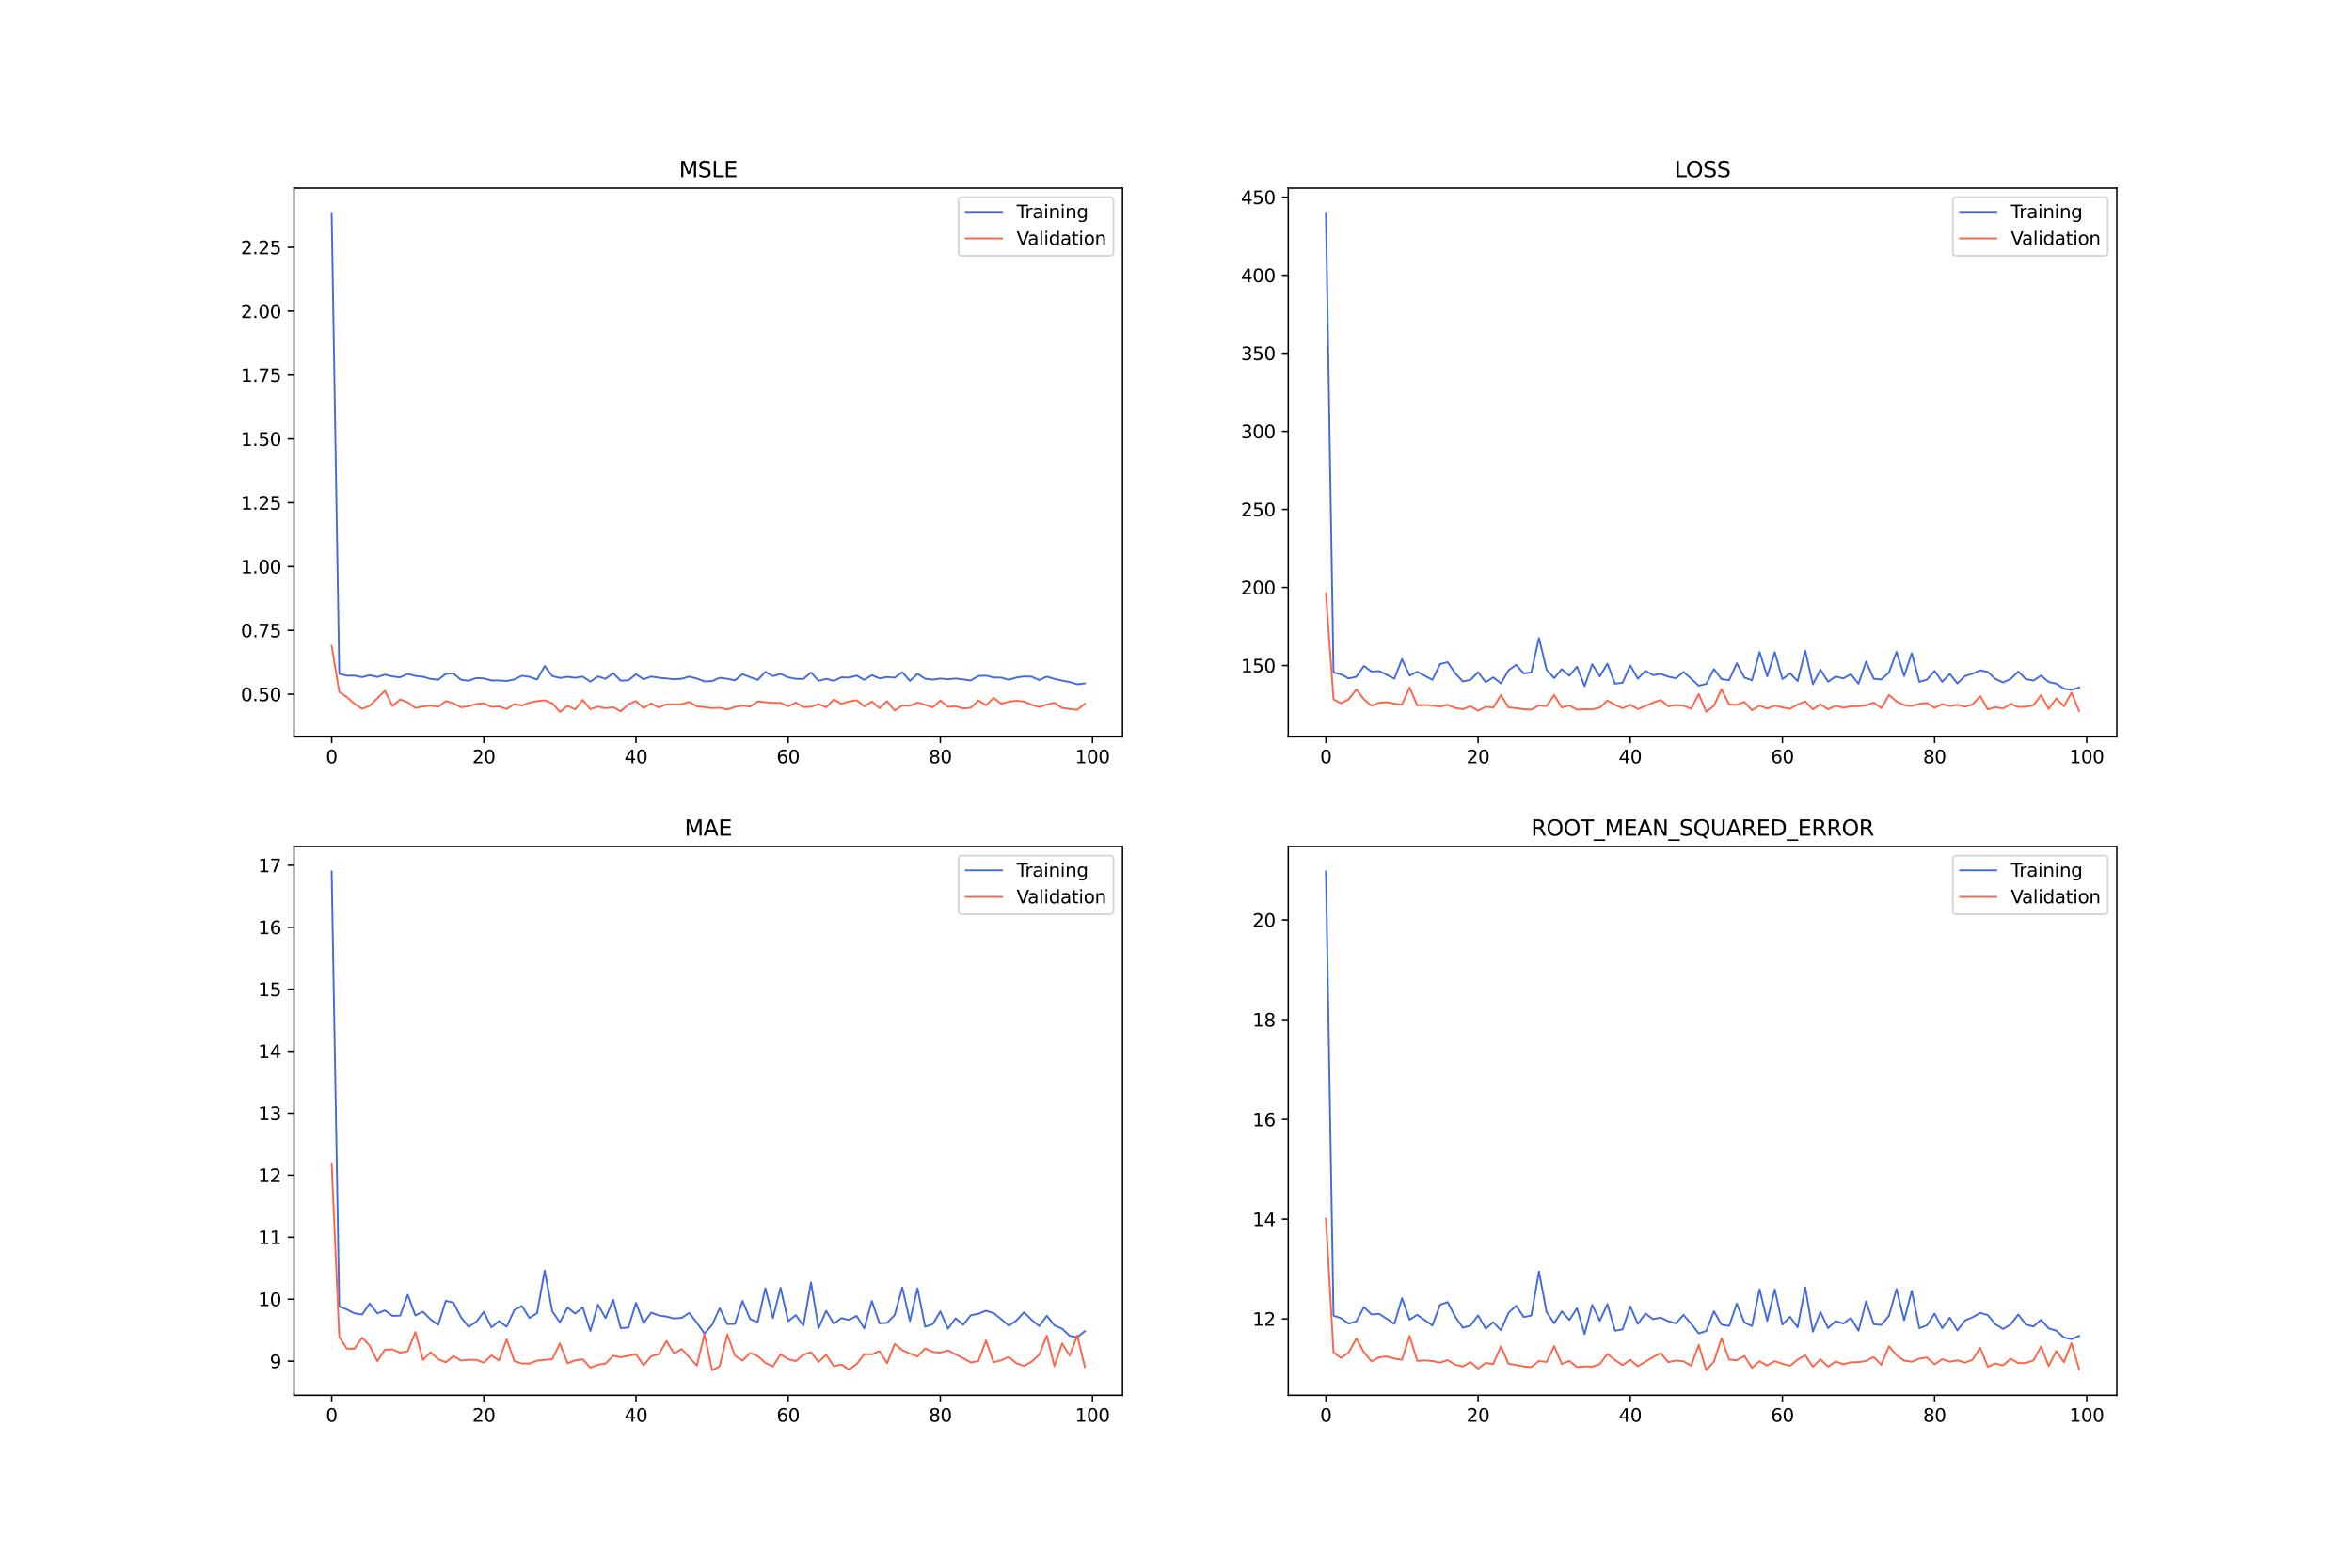 <?xml version="1.0" encoding="utf-8" standalone="no"?>
<!DOCTYPE svg PUBLIC "-//W3C//DTD SVG 1.1//EN"
  "http://www.w3.org/Graphics/SVG/1.1/DTD/svg11.dtd">
<svg xmlns:xlink="http://www.w3.org/1999/xlink" width="1296pt" height="864pt" viewBox="0 0 1296 864" xmlns="http://www.w3.org/2000/svg" version="1.1">
 <defs>
  <style type="text/css">*{stroke-linejoin: round; stroke-linecap: butt}</style>
 </defs>
 <g id="figure_1">
  <g id="patch_1">
   <path d="M 0 864 
L 1296 864 
L 1296 0 
L 0 0 
z
" style="fill: #ffffff"/>
  </g>
  <g id="axes_1">
   <g id="patch_2">
    <path d="M 162 406.08 
L 618.545 406.08 
L 618.545 103.68 
L 162 103.68 
z
" style="fill: #ffffff"/>
   </g>
   <g id="matplotlib.axis_1">
    <g id="xtick_1">
     <g id="line2d_1">
      <defs>
       <path id="m4e4319e2d7" d="M 0 0 
L 0 3.5 
" style="stroke: #000000; stroke-width: 0.8"/>
      </defs>
      <g>
       <use xlink:href="#m4e4319e2d7" x="182.752" y="406.08" style="stroke: #000000; stroke-width: 0.8"/>
      </g>
     </g>
     <g id="text_1">
      <!-- 0 -->
      <g transform="translate(179.571 420.678) scale(0.1 -0.1)">
       <defs>
        <path id="DejaVuSans-30" d="M 2034 4250 
Q 1547 4250 1301 3770 
Q 1056 3291 1056 2328 
Q 1056 1369 1301 889 
Q 1547 409 2034 409 
Q 2525 409 2770 889 
Q 3016 1369 3016 2328 
Q 3016 3291 2770 3770 
Q 2525 4250 2034 4250 
z
M 2034 4750 
Q 2819 4750 3233 4129 
Q 3647 3509 3647 2328 
Q 3647 1150 3233 529 
Q 2819 -91 2034 -91 
Q 1250 -91 836 529 
Q 422 1150 422 2328 
Q 422 3509 836 4129 
Q 1250 4750 2034 4750 
z
" transform="scale(0.016)"/>
       </defs>
       <use xlink:href="#DejaVuSans-30"/>
      </g>
     </g>
    </g>
    <g id="xtick_2">
     <g id="line2d_2">
      <g>
       <use xlink:href="#m4e4319e2d7" x="266.599" y="406.08" style="stroke: #000000; stroke-width: 0.8"/>
      </g>
     </g>
     <g id="text_2">
      <!-- 20 -->
      <g transform="translate(260.236 420.678) scale(0.1 -0.1)">
       <defs>
        <path id="DejaVuSans-32" d="M 1228 531 
L 3431 531 
L 3431 0 
L 469 0 
L 469 531 
Q 828 903 1448 1529 
Q 2069 2156 2228 2338 
Q 2531 2678 2651 2914 
Q 2772 3150 2772 3378 
Q 2772 3750 2511 3984 
Q 2250 4219 1831 4219 
Q 1534 4219 1204 4116 
Q 875 4013 500 3803 
L 500 4441 
Q 881 4594 1212 4672 
Q 1544 4750 1819 4750 
Q 2544 4750 2975 4387 
Q 3406 4025 3406 3419 
Q 3406 3131 3298 2873 
Q 3191 2616 2906 2266 
Q 2828 2175 2409 1742 
Q 1991 1309 1228 531 
z
" transform="scale(0.016)"/>
       </defs>
       <use xlink:href="#DejaVuSans-32"/>
       <use xlink:href="#DejaVuSans-30" x="63.623"/>
      </g>
     </g>
    </g>
    <g id="xtick_3">
     <g id="line2d_3">
      <g>
       <use xlink:href="#m4e4319e2d7" x="350.446" y="406.08" style="stroke: #000000; stroke-width: 0.8"/>
      </g>
     </g>
     <g id="text_3">
      <!-- 40 -->
      <g transform="translate(344.083 420.678) scale(0.1 -0.1)">
       <defs>
        <path id="DejaVuSans-34" d="M 2419 4116 
L 825 1625 
L 2419 1625 
L 2419 4116 
z
M 2253 4666 
L 3047 4666 
L 3047 1625 
L 3713 1625 
L 3713 1100 
L 3047 1100 
L 3047 0 
L 2419 0 
L 2419 1100 
L 313 1100 
L 313 1709 
L 2253 4666 
z
" transform="scale(0.016)"/>
       </defs>
       <use xlink:href="#DejaVuSans-34"/>
       <use xlink:href="#DejaVuSans-30" x="63.623"/>
      </g>
     </g>
    </g>
    <g id="xtick_4">
     <g id="line2d_4">
      <g>
       <use xlink:href="#m4e4319e2d7" x="434.292" y="406.08" style="stroke: #000000; stroke-width: 0.8"/>
      </g>
     </g>
     <g id="text_4">
      <!-- 60 -->
      <g transform="translate(427.93 420.678) scale(0.1 -0.1)">
       <defs>
        <path id="DejaVuSans-36" d="M 2113 2584 
Q 1688 2584 1439 2293 
Q 1191 2003 1191 1497 
Q 1191 994 1439 701 
Q 1688 409 2113 409 
Q 2538 409 2786 701 
Q 3034 994 3034 1497 
Q 3034 2003 2786 2293 
Q 2538 2584 2113 2584 
z
M 3366 4563 
L 3366 3988 
Q 3128 4100 2886 4159 
Q 2644 4219 2406 4219 
Q 1781 4219 1451 3797 
Q 1122 3375 1075 2522 
Q 1259 2794 1537 2939 
Q 1816 3084 2150 3084 
Q 2853 3084 3261 2657 
Q 3669 2231 3669 1497 
Q 3669 778 3244 343 
Q 2819 -91 2113 -91 
Q 1303 -91 875 529 
Q 447 1150 447 2328 
Q 447 3434 972 4092 
Q 1497 4750 2381 4750 
Q 2619 4750 2861 4703 
Q 3103 4656 3366 4563 
z
" transform="scale(0.016)"/>
       </defs>
       <use xlink:href="#DejaVuSans-36"/>
       <use xlink:href="#DejaVuSans-30" x="63.623"/>
      </g>
     </g>
    </g>
    <g id="xtick_5">
     <g id="line2d_5">
      <g>
       <use xlink:href="#m4e4319e2d7" x="518.139" y="406.08" style="stroke: #000000; stroke-width: 0.8"/>
      </g>
     </g>
     <g id="text_5">
      <!-- 80 -->
      <g transform="translate(511.776 420.678) scale(0.1 -0.1)">
       <defs>
        <path id="DejaVuSans-38" d="M 2034 2216 
Q 1584 2216 1326 1975 
Q 1069 1734 1069 1313 
Q 1069 891 1326 650 
Q 1584 409 2034 409 
Q 2484 409 2743 651 
Q 3003 894 3003 1313 
Q 3003 1734 2745 1975 
Q 2488 2216 2034 2216 
z
M 1403 2484 
Q 997 2584 770 2862 
Q 544 3141 544 3541 
Q 544 4100 942 4425 
Q 1341 4750 2034 4750 
Q 2731 4750 3128 4425 
Q 3525 4100 3525 3541 
Q 3525 3141 3298 2862 
Q 3072 2584 2669 2484 
Q 3125 2378 3379 2068 
Q 3634 1759 3634 1313 
Q 3634 634 3220 271 
Q 2806 -91 2034 -91 
Q 1263 -91 848 271 
Q 434 634 434 1313 
Q 434 1759 690 2068 
Q 947 2378 1403 2484 
z
M 1172 3481 
Q 1172 3119 1398 2916 
Q 1625 2713 2034 2713 
Q 2441 2713 2670 2916 
Q 2900 3119 2900 3481 
Q 2900 3844 2670 4047 
Q 2441 4250 2034 4250 
Q 1625 4250 1398 4047 
Q 1172 3844 1172 3481 
z
" transform="scale(0.016)"/>
       </defs>
       <use xlink:href="#DejaVuSans-38"/>
       <use xlink:href="#DejaVuSans-30" x="63.623"/>
      </g>
     </g>
    </g>
    <g id="xtick_6">
     <g id="line2d_6">
      <g>
       <use xlink:href="#m4e4319e2d7" x="601.986" y="406.08" style="stroke: #000000; stroke-width: 0.8"/>
      </g>
     </g>
     <g id="text_6">
      <!-- 100 -->
      <g transform="translate(592.442 420.678) scale(0.1 -0.1)">
       <defs>
        <path id="DejaVuSans-31" d="M 794 531 
L 1825 531 
L 1825 4091 
L 703 3866 
L 703 4441 
L 1819 4666 
L 2450 4666 
L 2450 531 
L 3481 531 
L 3481 0 
L 794 0 
L 794 531 
z
" transform="scale(0.016)"/>
       </defs>
       <use xlink:href="#DejaVuSans-31"/>
       <use xlink:href="#DejaVuSans-30" x="63.623"/>
       <use xlink:href="#DejaVuSans-30" x="127.246"/>
      </g>
     </g>
    </g>
   </g>
   <g id="matplotlib.axis_2">
    <g id="ytick_1">
     <g id="line2d_7">
      <defs>
       <path id="m23af9b7e70" d="M 0 0 
L -3.5 0 
" style="stroke: #000000; stroke-width: 0.8"/>
      </defs>
      <g>
       <use xlink:href="#m23af9b7e70" x="162" y="382.612" style="stroke: #000000; stroke-width: 0.8"/>
      </g>
     </g>
     <g id="text_7">
      <!-- 0.50 -->
      <g transform="translate(132.734 386.411) scale(0.1 -0.1)">
       <defs>
        <path id="DejaVuSans-2e" d="M 684 794 
L 1344 794 
L 1344 0 
L 684 0 
L 684 794 
z
" transform="scale(0.016)"/>
        <path id="DejaVuSans-35" d="M 691 4666 
L 3169 4666 
L 3169 4134 
L 1269 4134 
L 1269 2991 
Q 1406 3038 1543 3061 
Q 1681 3084 1819 3084 
Q 2600 3084 3056 2656 
Q 3513 2228 3513 1497 
Q 3513 744 3044 326 
Q 2575 -91 1722 -91 
Q 1428 -91 1123 -41 
Q 819 9 494 109 
L 494 744 
Q 775 591 1075 516 
Q 1375 441 1709 441 
Q 2250 441 2565 725 
Q 2881 1009 2881 1497 
Q 2881 1984 2565 2268 
Q 2250 2553 1709 2553 
Q 1456 2553 1204 2497 
Q 953 2441 691 2322 
L 691 4666 
z
" transform="scale(0.016)"/>
       </defs>
       <use xlink:href="#DejaVuSans-30"/>
       <use xlink:href="#DejaVuSans-2e" x="63.623"/>
       <use xlink:href="#DejaVuSans-35" x="95.41"/>
       <use xlink:href="#DejaVuSans-30" x="159.033"/>
      </g>
     </g>
    </g>
    <g id="ytick_2">
     <g id="line2d_8">
      <g>
       <use xlink:href="#m23af9b7e70" x="162" y="347.43" style="stroke: #000000; stroke-width: 0.8"/>
      </g>
     </g>
     <g id="text_8">
      <!-- 0.75 -->
      <g transform="translate(132.734 351.229) scale(0.1 -0.1)">
       <defs>
        <path id="DejaVuSans-37" d="M 525 4666 
L 3525 4666 
L 3525 4397 
L 1831 0 
L 1172 0 
L 2766 4134 
L 525 4134 
L 525 4666 
z
" transform="scale(0.016)"/>
       </defs>
       <use xlink:href="#DejaVuSans-30"/>
       <use xlink:href="#DejaVuSans-2e" x="63.623"/>
       <use xlink:href="#DejaVuSans-37" x="95.41"/>
       <use xlink:href="#DejaVuSans-35" x="159.033"/>
      </g>
     </g>
    </g>
    <g id="ytick_3">
     <g id="line2d_9">
      <g>
       <use xlink:href="#m23af9b7e70" x="162" y="312.248" style="stroke: #000000; stroke-width: 0.8"/>
      </g>
     </g>
     <g id="text_9">
      <!-- 1.00 -->
      <g transform="translate(132.734 316.047) scale(0.1 -0.1)">
       <use xlink:href="#DejaVuSans-31"/>
       <use xlink:href="#DejaVuSans-2e" x="63.623"/>
       <use xlink:href="#DejaVuSans-30" x="95.41"/>
       <use xlink:href="#DejaVuSans-30" x="159.033"/>
      </g>
     </g>
    </g>
    <g id="ytick_4">
     <g id="line2d_10">
      <g>
       <use xlink:href="#m23af9b7e70" x="162" y="277.066" style="stroke: #000000; stroke-width: 0.8"/>
      </g>
     </g>
     <g id="text_10">
      <!-- 1.25 -->
      <g transform="translate(132.734 280.865) scale(0.1 -0.1)">
       <use xlink:href="#DejaVuSans-31"/>
       <use xlink:href="#DejaVuSans-2e" x="63.623"/>
       <use xlink:href="#DejaVuSans-32" x="95.41"/>
       <use xlink:href="#DejaVuSans-35" x="159.033"/>
      </g>
     </g>
    </g>
    <g id="ytick_5">
     <g id="line2d_11">
      <g>
       <use xlink:href="#m23af9b7e70" x="162" y="241.884" style="stroke: #000000; stroke-width: 0.8"/>
      </g>
     </g>
     <g id="text_11">
      <!-- 1.50 -->
      <g transform="translate(132.734 245.683) scale(0.1 -0.1)">
       <use xlink:href="#DejaVuSans-31"/>
       <use xlink:href="#DejaVuSans-2e" x="63.623"/>
       <use xlink:href="#DejaVuSans-35" x="95.41"/>
       <use xlink:href="#DejaVuSans-30" x="159.033"/>
      </g>
     </g>
    </g>
    <g id="ytick_6">
     <g id="line2d_12">
      <g>
       <use xlink:href="#m23af9b7e70" x="162" y="206.701" style="stroke: #000000; stroke-width: 0.8"/>
      </g>
     </g>
     <g id="text_12">
      <!-- 1.75 -->
      <g transform="translate(132.734 210.501) scale(0.1 -0.1)">
       <use xlink:href="#DejaVuSans-31"/>
       <use xlink:href="#DejaVuSans-2e" x="63.623"/>
       <use xlink:href="#DejaVuSans-37" x="95.41"/>
       <use xlink:href="#DejaVuSans-35" x="159.033"/>
      </g>
     </g>
    </g>
    <g id="ytick_7">
     <g id="line2d_13">
      <g>
       <use xlink:href="#m23af9b7e70" x="162" y="171.519" style="stroke: #000000; stroke-width: 0.8"/>
      </g>
     </g>
     <g id="text_13">
      <!-- 2.00 -->
      <g transform="translate(132.734 175.319) scale(0.1 -0.1)">
       <use xlink:href="#DejaVuSans-32"/>
       <use xlink:href="#DejaVuSans-2e" x="63.623"/>
       <use xlink:href="#DejaVuSans-30" x="95.41"/>
       <use xlink:href="#DejaVuSans-30" x="159.033"/>
      </g>
     </g>
    </g>
    <g id="ytick_8">
     <g id="line2d_14">
      <g>
       <use xlink:href="#m23af9b7e70" x="162" y="136.337" style="stroke: #000000; stroke-width: 0.8"/>
      </g>
     </g>
     <g id="text_14">
      <!-- 2.25 -->
      <g transform="translate(132.734 140.137) scale(0.1 -0.1)">
       <use xlink:href="#DejaVuSans-32"/>
       <use xlink:href="#DejaVuSans-2e" x="63.623"/>
       <use xlink:href="#DejaVuSans-32" x="95.41"/>
       <use xlink:href="#DejaVuSans-35" x="159.033"/>
      </g>
     </g>
    </g>
   </g>
   <g id="line2d_15">
    <path d="M 182.752 117.425 
L 186.944 371.359 
L 191.137 372.379 
L 195.329 372.381 
L 199.521 373.197 
L 203.714 372.109 
L 207.906 373.085 
L 212.098 371.826 
L 216.291 372.83 
L 220.483 373.292 
L 224.675 371.396 
L 228.868 372.524 
L 233.06 372.975 
L 237.252 374.176 
L 241.445 374.632 
L 245.637 371.416 
L 249.829 371.157 
L 254.022 374.64 
L 258.214 375.224 
L 262.406 373.671 
L 266.599 373.894 
L 270.791 375.059 
L 274.983 375.034 
L 279.176 375.326 
L 283.368 374.495 
L 287.56 372.427 
L 291.753 373.021 
L 295.945 374.511 
L 300.137 367.075 
L 304.33 372.6 
L 308.522 373.651 
L 312.714 372.996 
L 316.907 373.561 
L 321.099 372.901 
L 325.292 375.695 
L 329.484 372.796 
L 333.676 374.117 
L 337.869 371.006 
L 342.061 375.172 
L 346.253 374.959 
L 350.446 371.58 
L 354.638 374.389 
L 358.83 372.84 
L 363.023 373.538 
L 367.215 373.902 
L 371.407 374.371 
L 375.6 374.066 
L 379.792 372.882 
L 383.984 373.996 
L 388.177 375.547 
L 392.369 375.378 
L 396.561 373.524 
L 400.754 374.101 
L 404.946 374.964 
L 409.138 371.564 
L 413.331 373.215 
L 417.523 374.738 
L 421.715 370.294 
L 425.908 372.61 
L 430.1 371.419 
L 434.292 373.289 
L 438.485 374.121 
L 442.677 374.191 
L 446.869 370.629 
L 451.062 375.224 
L 455.254 374.142 
L 459.446 375.225 
L 463.639 373.287 
L 467.831 373.443 
L 472.023 372.336 
L 476.216 374.711 
L 480.408 372.084 
L 484.6 373.885 
L 488.793 373.122 
L 492.985 373.498 
L 497.177 370.479 
L 501.37 375.267 
L 505.562 371.335 
L 509.754 374.075 
L 513.947 374.567 
L 518.139 373.97 
L 522.331 374.367 
L 526.524 373.944 
L 530.716 374.453 
L 534.908 375.071 
L 539.101 372.533 
L 543.293 372.359 
L 547.485 373.372 
L 551.678 373.445 
L 555.87 374.647 
L 560.062 373.412 
L 564.255 372.797 
L 568.447 372.941 
L 572.639 374.825 
L 576.832 372.919 
L 581.024 374.151 
L 585.216 375.114 
L 589.409 375.878 
L 593.601 377.132 
L 597.793 376.643 
" clip-path="url(#p5cad2913df)" style="fill: none; stroke: #4169e1; stroke-linecap: square"/>
   </g>
   <g id="line2d_16">
    <path d="M 182.752 355.916 
L 186.944 381.327 
L 191.137 384.174 
L 195.329 387.877 
L 199.521 390.623 
L 203.714 388.989 
L 207.906 384.874 
L 212.098 380.673 
L 216.291 389.156 
L 220.483 385.491 
L 224.675 387.079 
L 228.868 390.186 
L 233.06 389.378 
L 237.252 388.884 
L 241.445 389.502 
L 245.637 386.43 
L 249.829 387.59 
L 254.022 389.829 
L 258.214 389.193 
L 262.406 387.961 
L 266.599 387.631 
L 270.791 389.594 
L 274.983 389.326 
L 279.176 390.774 
L 283.368 387.983 
L 287.56 388.855 
L 291.753 387.252 
L 295.945 386.438 
L 300.137 385.936 
L 304.33 387.645 
L 308.522 392.335 
L 312.714 389.004 
L 316.907 390.949 
L 321.099 385.748 
L 325.292 390.85 
L 329.484 389.438 
L 333.676 390.327 
L 337.869 389.755 
L 342.061 392.023 
L 346.253 388.175 
L 350.446 386.374 
L 354.638 390.224 
L 358.83 387.644 
L 363.023 389.9 
L 367.215 388.145 
L 371.407 388.205 
L 375.6 388.114 
L 379.792 386.831 
L 383.984 389.271 
L 388.177 389.727 
L 392.369 390.265 
L 396.561 390.069 
L 400.754 391.077 
L 404.946 389.615 
L 409.138 388.904 
L 413.331 389.403 
L 417.523 386.619 
L 421.715 387.02 
L 425.908 387.373 
L 430.1 387.392 
L 434.292 389.262 
L 438.485 387.212 
L 442.677 389.693 
L 446.869 389.502 
L 451.062 388.025 
L 455.254 389.794 
L 459.446 385.526 
L 463.639 387.943 
L 467.831 386.617 
L 472.023 385.899 
L 476.216 389.351 
L 480.408 386.67 
L 484.6 390.309 
L 488.793 386.474 
L 492.985 391.572 
L 497.177 388.796 
L 501.37 388.963 
L 505.562 387.243 
L 509.754 388.399 
L 513.947 389.86 
L 518.139 386.079 
L 522.331 389.605 
L 526.524 389.239 
L 530.716 390.444 
L 534.908 390.042 
L 539.101 386.027 
L 543.293 388.749 
L 547.485 384.662 
L 551.678 387.853 
L 555.87 386.723 
L 560.062 386.225 
L 564.255 386.62 
L 568.447 388.474 
L 572.639 389.643 
L 576.832 388.292 
L 581.024 387.368 
L 585.216 390.15 
L 589.409 390.754 
L 593.601 391.227 
L 597.793 387.821 
" clip-path="url(#p5cad2913df)" style="fill: none; stroke: #ff6347; stroke-linecap: square"/>
   </g>
   <g id="patch_3">
    <path d="M 162 406.08 
L 162 103.68 
" style="fill: none; stroke: #000000; stroke-width: 0.8; stroke-linejoin: miter; stroke-linecap: square"/>
   </g>
   <g id="patch_4">
    <path d="M 618.545 406.08 
L 618.545 103.68 
" style="fill: none; stroke: #000000; stroke-width: 0.8; stroke-linejoin: miter; stroke-linecap: square"/>
   </g>
   <g id="patch_5">
    <path d="M 162 406.08 
L 618.545 406.08 
" style="fill: none; stroke: #000000; stroke-width: 0.8; stroke-linejoin: miter; stroke-linecap: square"/>
   </g>
   <g id="patch_6">
    <path d="M 162 103.68 
L 618.545 103.68 
" style="fill: none; stroke: #000000; stroke-width: 0.8; stroke-linejoin: miter; stroke-linecap: square"/>
   </g>
   <g id="text_15">
    <!-- MSLE -->
    <g transform="translate(374.152 97.68) scale(0.12 -0.12)">
     <defs>
      <path id="DejaVuSans-4d" d="M 628 4666 
L 1569 4666 
L 2759 1491 
L 3956 4666 
L 4897 4666 
L 4897 0 
L 4281 0 
L 4281 4097 
L 3078 897 
L 2444 897 
L 1241 4097 
L 1241 0 
L 628 0 
L 628 4666 
z
" transform="scale(0.016)"/>
      <path id="DejaVuSans-53" d="M 3425 4513 
L 3425 3897 
Q 3066 4069 2747 4153 
Q 2428 4238 2131 4238 
Q 1616 4238 1336 4038 
Q 1056 3838 1056 3469 
Q 1056 3159 1242 3001 
Q 1428 2844 1947 2747 
L 2328 2669 
Q 3034 2534 3370 2195 
Q 3706 1856 3706 1288 
Q 3706 609 3251 259 
Q 2797 -91 1919 -91 
Q 1588 -91 1214 -16 
Q 841 59 441 206 
L 441 856 
Q 825 641 1194 531 
Q 1563 422 1919 422 
Q 2459 422 2753 634 
Q 3047 847 3047 1241 
Q 3047 1584 2836 1778 
Q 2625 1972 2144 2069 
L 1759 2144 
Q 1053 2284 737 2584 
Q 422 2884 422 3419 
Q 422 4038 858 4394 
Q 1294 4750 2059 4750 
Q 2388 4750 2728 4690 
Q 3069 4631 3425 4513 
z
" transform="scale(0.016)"/>
      <path id="DejaVuSans-4c" d="M 628 4666 
L 1259 4666 
L 1259 531 
L 3531 531 
L 3531 0 
L 628 0 
L 628 4666 
z
" transform="scale(0.016)"/>
      <path id="DejaVuSans-45" d="M 628 4666 
L 3578 4666 
L 3578 4134 
L 1259 4134 
L 1259 2753 
L 3481 2753 
L 3481 2222 
L 1259 2222 
L 1259 531 
L 3634 531 
L 3634 0 
L 628 0 
L 628 4666 
z
" transform="scale(0.016)"/>
     </defs>
     <use xlink:href="#DejaVuSans-4d"/>
     <use xlink:href="#DejaVuSans-53" x="86.279"/>
     <use xlink:href="#DejaVuSans-4c" x="149.756"/>
     <use xlink:href="#DejaVuSans-45" x="205.469"/>
    </g>
   </g>
   <g id="legend_1">
    <g id="patch_7">
     <path d="M 530.164 141.036 
L 611.545 141.036 
Q 613.545 141.036 613.545 139.036 
L 613.545 110.68 
Q 613.545 108.68 611.545 108.68 
L 530.164 108.68 
Q 528.164 108.68 528.164 110.68 
L 528.164 139.036 
Q 528.164 141.036 530.164 141.036 
z
" style="fill: #ffffff; opacity: 0.8; stroke: #cccccc; stroke-linejoin: miter"/>
    </g>
    <g id="line2d_17">
     <path d="M 532.164 116.778 
L 542.164 116.778 
L 552.164 116.778 
" style="fill: none; stroke: #4169e1; stroke-linecap: square"/>
    </g>
    <g id="text_16">
     <!-- Training -->
     <g transform="translate(560.164 120.278) scale(0.1 -0.1)">
      <defs>
       <path id="DejaVuSans-54" d="M -19 4666 
L 3928 4666 
L 3928 4134 
L 2272 4134 
L 2272 0 
L 1638 0 
L 1638 4134 
L -19 4134 
L -19 4666 
z
" transform="scale(0.016)"/>
       <path id="DejaVuSans-72" d="M 2631 2963 
Q 2534 3019 2420 3045 
Q 2306 3072 2169 3072 
Q 1681 3072 1420 2755 
Q 1159 2438 1159 1844 
L 1159 0 
L 581 0 
L 581 3500 
L 1159 3500 
L 1159 2956 
Q 1341 3275 1631 3429 
Q 1922 3584 2338 3584 
Q 2397 3584 2469 3576 
Q 2541 3569 2628 3553 
L 2631 2963 
z
" transform="scale(0.016)"/>
       <path id="DejaVuSans-61" d="M 2194 1759 
Q 1497 1759 1228 1600 
Q 959 1441 959 1056 
Q 959 750 1161 570 
Q 1363 391 1709 391 
Q 2188 391 2477 730 
Q 2766 1069 2766 1631 
L 2766 1759 
L 2194 1759 
z
M 3341 1997 
L 3341 0 
L 2766 0 
L 2766 531 
Q 2569 213 2275 61 
Q 1981 -91 1556 -91 
Q 1019 -91 701 211 
Q 384 513 384 1019 
Q 384 1609 779 1909 
Q 1175 2209 1959 2209 
L 2766 2209 
L 2766 2266 
Q 2766 2663 2505 2880 
Q 2244 3097 1772 3097 
Q 1472 3097 1187 3025 
Q 903 2953 641 2809 
L 641 3341 
Q 956 3463 1253 3523 
Q 1550 3584 1831 3584 
Q 2591 3584 2966 3190 
Q 3341 2797 3341 1997 
z
" transform="scale(0.016)"/>
       <path id="DejaVuSans-69" d="M 603 3500 
L 1178 3500 
L 1178 0 
L 603 0 
L 603 3500 
z
M 603 4863 
L 1178 4863 
L 1178 4134 
L 603 4134 
L 603 4863 
z
" transform="scale(0.016)"/>
       <path id="DejaVuSans-6e" d="M 3513 2113 
L 3513 0 
L 2938 0 
L 2938 2094 
Q 2938 2591 2744 2837 
Q 2550 3084 2163 3084 
Q 1697 3084 1428 2787 
Q 1159 2491 1159 1978 
L 1159 0 
L 581 0 
L 581 3500 
L 1159 3500 
L 1159 2956 
Q 1366 3272 1645 3428 
Q 1925 3584 2291 3584 
Q 2894 3584 3203 3211 
Q 3513 2838 3513 2113 
z
" transform="scale(0.016)"/>
       <path id="DejaVuSans-67" d="M 2906 1791 
Q 2906 2416 2648 2759 
Q 2391 3103 1925 3103 
Q 1463 3103 1205 2759 
Q 947 2416 947 1791 
Q 947 1169 1205 825 
Q 1463 481 1925 481 
Q 2391 481 2648 825 
Q 2906 1169 2906 1791 
z
M 3481 434 
Q 3481 -459 3084 -895 
Q 2688 -1331 1869 -1331 
Q 1566 -1331 1297 -1286 
Q 1028 -1241 775 -1147 
L 775 -588 
Q 1028 -725 1275 -790 
Q 1522 -856 1778 -856 
Q 2344 -856 2625 -561 
Q 2906 -266 2906 331 
L 2906 616 
Q 2728 306 2450 153 
Q 2172 0 1784 0 
Q 1141 0 747 490 
Q 353 981 353 1791 
Q 353 2603 747 3093 
Q 1141 3584 1784 3584 
Q 2172 3584 2450 3431 
Q 2728 3278 2906 2969 
L 2906 3500 
L 3481 3500 
L 3481 434 
z
" transform="scale(0.016)"/>
      </defs>
      <use xlink:href="#DejaVuSans-54"/>
      <use xlink:href="#DejaVuSans-72" x="46.334"/>
      <use xlink:href="#DejaVuSans-61" x="87.447"/>
      <use xlink:href="#DejaVuSans-69" x="148.727"/>
      <use xlink:href="#DejaVuSans-6e" x="176.51"/>
      <use xlink:href="#DejaVuSans-69" x="239.889"/>
      <use xlink:href="#DejaVuSans-6e" x="267.672"/>
      <use xlink:href="#DejaVuSans-67" x="331.051"/>
     </g>
    </g>
    <g id="line2d_18">
     <path d="M 532.164 131.457 
L 542.164 131.457 
L 552.164 131.457 
" style="fill: none; stroke: #ff6347; stroke-linecap: square"/>
    </g>
    <g id="text_17">
     <!-- Validation -->
     <g transform="translate(560.164 134.957) scale(0.1 -0.1)">
      <defs>
       <path id="DejaVuSans-56" d="M 1831 0 
L 50 4666 
L 709 4666 
L 2188 738 
L 3669 4666 
L 4325 4666 
L 2547 0 
L 1831 0 
z
" transform="scale(0.016)"/>
       <path id="DejaVuSans-6c" d="M 603 4863 
L 1178 4863 
L 1178 0 
L 603 0 
L 603 4863 
z
" transform="scale(0.016)"/>
       <path id="DejaVuSans-64" d="M 2906 2969 
L 2906 4863 
L 3481 4863 
L 3481 0 
L 2906 0 
L 2906 525 
Q 2725 213 2448 61 
Q 2172 -91 1784 -91 
Q 1150 -91 751 415 
Q 353 922 353 1747 
Q 353 2572 751 3078 
Q 1150 3584 1784 3584 
Q 2172 3584 2448 3432 
Q 2725 3281 2906 2969 
z
M 947 1747 
Q 947 1113 1208 752 
Q 1469 391 1925 391 
Q 2381 391 2643 752 
Q 2906 1113 2906 1747 
Q 2906 2381 2643 2742 
Q 2381 3103 1925 3103 
Q 1469 3103 1208 2742 
Q 947 2381 947 1747 
z
" transform="scale(0.016)"/>
       <path id="DejaVuSans-74" d="M 1172 4494 
L 1172 3500 
L 2356 3500 
L 2356 3053 
L 1172 3053 
L 1172 1153 
Q 1172 725 1289 603 
Q 1406 481 1766 481 
L 2356 481 
L 2356 0 
L 1766 0 
Q 1100 0 847 248 
Q 594 497 594 1153 
L 594 3053 
L 172 3053 
L 172 3500 
L 594 3500 
L 594 4494 
L 1172 4494 
z
" transform="scale(0.016)"/>
       <path id="DejaVuSans-6f" d="M 1959 3097 
Q 1497 3097 1228 2736 
Q 959 2375 959 1747 
Q 959 1119 1226 758 
Q 1494 397 1959 397 
Q 2419 397 2687 759 
Q 2956 1122 2956 1747 
Q 2956 2369 2687 2733 
Q 2419 3097 1959 3097 
z
M 1959 3584 
Q 2709 3584 3137 3096 
Q 3566 2609 3566 1747 
Q 3566 888 3137 398 
Q 2709 -91 1959 -91 
Q 1206 -91 779 398 
Q 353 888 353 1747 
Q 353 2609 779 3096 
Q 1206 3584 1959 3584 
z
" transform="scale(0.016)"/>
      </defs>
      <use xlink:href="#DejaVuSans-56"/>
      <use xlink:href="#DejaVuSans-61" x="60.658"/>
      <use xlink:href="#DejaVuSans-6c" x="121.938"/>
      <use xlink:href="#DejaVuSans-69" x="149.721"/>
      <use xlink:href="#DejaVuSans-64" x="177.504"/>
      <use xlink:href="#DejaVuSans-61" x="240.98"/>
      <use xlink:href="#DejaVuSans-74" x="302.26"/>
      <use xlink:href="#DejaVuSans-69" x="341.469"/>
      <use xlink:href="#DejaVuSans-6f" x="369.252"/>
      <use xlink:href="#DejaVuSans-6e" x="430.434"/>
     </g>
    </g>
   </g>
  </g>
  <g id="axes_2">
   <g id="patch_8">
    <path d="M 709.855 406.08 
L 1166.4 406.08 
L 1166.4 103.68 
L 709.855 103.68 
z
" style="fill: #ffffff"/>
   </g>
   <g id="matplotlib.axis_3">
    <g id="xtick_7">
     <g id="line2d_19">
      <g>
       <use xlink:href="#m4e4319e2d7" x="730.607" y="406.08" style="stroke: #000000; stroke-width: 0.8"/>
      </g>
     </g>
     <g id="text_18">
      <!-- 0 -->
      <g transform="translate(727.425 420.678) scale(0.1 -0.1)">
       <use xlink:href="#DejaVuSans-30"/>
      </g>
     </g>
    </g>
    <g id="xtick_8">
     <g id="line2d_20">
      <g>
       <use xlink:href="#m4e4319e2d7" x="814.453" y="406.08" style="stroke: #000000; stroke-width: 0.8"/>
      </g>
     </g>
     <g id="text_19">
      <!-- 20 -->
      <g transform="translate(808.091 420.678) scale(0.1 -0.1)">
       <use xlink:href="#DejaVuSans-32"/>
       <use xlink:href="#DejaVuSans-30" x="63.623"/>
      </g>
     </g>
    </g>
    <g id="xtick_9">
     <g id="line2d_21">
      <g>
       <use xlink:href="#m4e4319e2d7" x="898.3" y="406.08" style="stroke: #000000; stroke-width: 0.8"/>
      </g>
     </g>
     <g id="text_20">
      <!-- 40 -->
      <g transform="translate(891.938 420.678) scale(0.1 -0.1)">
       <use xlink:href="#DejaVuSans-34"/>
       <use xlink:href="#DejaVuSans-30" x="63.623"/>
      </g>
     </g>
    </g>
    <g id="xtick_10">
     <g id="line2d_22">
      <g>
       <use xlink:href="#m4e4319e2d7" x="982.147" y="406.08" style="stroke: #000000; stroke-width: 0.8"/>
      </g>
     </g>
     <g id="text_21">
      <!-- 60 -->
      <g transform="translate(975.784 420.678) scale(0.1 -0.1)">
       <use xlink:href="#DejaVuSans-36"/>
       <use xlink:href="#DejaVuSans-30" x="63.623"/>
      </g>
     </g>
    </g>
    <g id="xtick_11">
     <g id="line2d_23">
      <g>
       <use xlink:href="#m4e4319e2d7" x="1065.994" y="406.08" style="stroke: #000000; stroke-width: 0.8"/>
      </g>
     </g>
     <g id="text_22">
      <!-- 80 -->
      <g transform="translate(1059.631 420.678) scale(0.1 -0.1)">
       <use xlink:href="#DejaVuSans-38"/>
       <use xlink:href="#DejaVuSans-30" x="63.623"/>
      </g>
     </g>
    </g>
    <g id="xtick_12">
     <g id="line2d_24">
      <g>
       <use xlink:href="#m4e4319e2d7" x="1149.84" y="406.08" style="stroke: #000000; stroke-width: 0.8"/>
      </g>
     </g>
     <g id="text_23">
      <!-- 100 -->
      <g transform="translate(1140.297 420.678) scale(0.1 -0.1)">
       <use xlink:href="#DejaVuSans-31"/>
       <use xlink:href="#DejaVuSans-30" x="63.623"/>
       <use xlink:href="#DejaVuSans-30" x="127.246"/>
      </g>
     </g>
    </g>
   </g>
   <g id="matplotlib.axis_4">
    <g id="ytick_9">
     <g id="line2d_25">
      <g>
       <use xlink:href="#m23af9b7e70" x="709.855" y="366.796" style="stroke: #000000; stroke-width: 0.8"/>
      </g>
     </g>
     <g id="text_24">
      <!-- 150 -->
      <g transform="translate(683.767 370.595) scale(0.1 -0.1)">
       <use xlink:href="#DejaVuSans-31"/>
       <use xlink:href="#DejaVuSans-35" x="63.623"/>
       <use xlink:href="#DejaVuSans-30" x="127.246"/>
      </g>
     </g>
    </g>
    <g id="ytick_10">
     <g id="line2d_26">
      <g>
       <use xlink:href="#m23af9b7e70" x="709.855" y="323.778" style="stroke: #000000; stroke-width: 0.8"/>
      </g>
     </g>
     <g id="text_25">
      <!-- 200 -->
      <g transform="translate(683.767 327.577) scale(0.1 -0.1)">
       <use xlink:href="#DejaVuSans-32"/>
       <use xlink:href="#DejaVuSans-30" x="63.623"/>
       <use xlink:href="#DejaVuSans-30" x="127.246"/>
      </g>
     </g>
    </g>
    <g id="ytick_11">
     <g id="line2d_27">
      <g>
       <use xlink:href="#m23af9b7e70" x="709.855" y="280.76" style="stroke: #000000; stroke-width: 0.8"/>
      </g>
     </g>
     <g id="text_26">
      <!-- 250 -->
      <g transform="translate(683.767 284.56) scale(0.1 -0.1)">
       <use xlink:href="#DejaVuSans-32"/>
       <use xlink:href="#DejaVuSans-35" x="63.623"/>
       <use xlink:href="#DejaVuSans-30" x="127.246"/>
      </g>
     </g>
    </g>
    <g id="ytick_12">
     <g id="line2d_28">
      <g>
       <use xlink:href="#m23af9b7e70" x="709.855" y="237.743" style="stroke: #000000; stroke-width: 0.8"/>
      </g>
     </g>
     <g id="text_27">
      <!-- 300 -->
      <g transform="translate(683.767 241.542) scale(0.1 -0.1)">
       <defs>
        <path id="DejaVuSans-33" d="M 2597 2516 
Q 3050 2419 3304 2112 
Q 3559 1806 3559 1356 
Q 3559 666 3084 287 
Q 2609 -91 1734 -91 
Q 1441 -91 1130 -33 
Q 819 25 488 141 
L 488 750 
Q 750 597 1062 519 
Q 1375 441 1716 441 
Q 2309 441 2620 675 
Q 2931 909 2931 1356 
Q 2931 1769 2642 2001 
Q 2353 2234 1838 2234 
L 1294 2234 
L 1294 2753 
L 1863 2753 
Q 2328 2753 2575 2939 
Q 2822 3125 2822 3475 
Q 2822 3834 2567 4026 
Q 2313 4219 1838 4219 
Q 1578 4219 1281 4162 
Q 984 4106 628 3988 
L 628 4550 
Q 988 4650 1302 4700 
Q 1616 4750 1894 4750 
Q 2613 4750 3031 4423 
Q 3450 4097 3450 3541 
Q 3450 3153 3228 2886 
Q 3006 2619 2597 2516 
z
" transform="scale(0.016)"/>
       </defs>
       <use xlink:href="#DejaVuSans-33"/>
       <use xlink:href="#DejaVuSans-30" x="63.623"/>
       <use xlink:href="#DejaVuSans-30" x="127.246"/>
      </g>
     </g>
    </g>
    <g id="ytick_13">
     <g id="line2d_29">
      <g>
       <use xlink:href="#m23af9b7e70" x="709.855" y="194.725" style="stroke: #000000; stroke-width: 0.8"/>
      </g>
     </g>
     <g id="text_28">
      <!-- 350 -->
      <g transform="translate(683.767 198.525) scale(0.1 -0.1)">
       <use xlink:href="#DejaVuSans-33"/>
       <use xlink:href="#DejaVuSans-35" x="63.623"/>
       <use xlink:href="#DejaVuSans-30" x="127.246"/>
      </g>
     </g>
    </g>
    <g id="ytick_14">
     <g id="line2d_30">
      <g>
       <use xlink:href="#m23af9b7e70" x="709.855" y="151.708" style="stroke: #000000; stroke-width: 0.8"/>
      </g>
     </g>
     <g id="text_29">
      <!-- 400 -->
      <g transform="translate(683.767 155.507) scale(0.1 -0.1)">
       <use xlink:href="#DejaVuSans-34"/>
       <use xlink:href="#DejaVuSans-30" x="63.623"/>
       <use xlink:href="#DejaVuSans-30" x="127.246"/>
      </g>
     </g>
    </g>
    <g id="ytick_15">
     <g id="line2d_31">
      <g>
       <use xlink:href="#m23af9b7e70" x="709.855" y="108.69" style="stroke: #000000; stroke-width: 0.8"/>
      </g>
     </g>
     <g id="text_30">
      <!-- 450 -->
      <g transform="translate(683.767 112.489) scale(0.1 -0.1)">
       <use xlink:href="#DejaVuSans-34"/>
       <use xlink:href="#DejaVuSans-35" x="63.623"/>
       <use xlink:href="#DejaVuSans-30" x="127.246"/>
      </g>
     </g>
    </g>
   </g>
   <g id="line2d_32">
    <path d="M 730.607 117.425 
L 734.799 370.606 
L 738.991 371.677 
L 743.184 373.934 
L 747.376 372.97 
L 751.568 367.023 
L 755.761 370.125 
L 759.953 369.868 
L 764.145 371.913 
L 768.338 374.047 
L 772.53 363.234 
L 776.722 372.302 
L 780.915 370.258 
L 785.107 372.464 
L 789.299 374.689 
L 793.492 366.04 
L 797.684 364.921 
L 801.876 371.077 
L 806.069 375.579 
L 810.261 374.702 
L 814.453 370.505 
L 818.646 375.978 
L 822.838 373.323 
L 827.03 376.62 
L 831.223 369.463 
L 835.415 366.429 
L 839.607 371.184 
L 843.8 370.555 
L 847.992 351.58 
L 852.184 369.084 
L 856.377 373.758 
L 860.569 368.793 
L 864.761 372.422 
L 868.954 367.473 
L 873.146 378.16 
L 877.338 366.092 
L 881.531 372.77 
L 885.723 365.743 
L 889.915 376.831 
L 894.108 376.273 
L 898.3 366.72 
L 902.492 374.052 
L 906.685 369.721 
L 910.877 372.072 
L 915.069 371.404 
L 919.262 372.934 
L 923.454 373.797 
L 927.646 370.305 
L 931.839 373.967 
L 936.031 377.936 
L 940.223 376.916 
L 944.416 368.757 
L 948.608 374.318 
L 952.8 374.873 
L 956.993 365.546 
L 961.185 373.433 
L 965.377 374.921 
L 969.57 359.363 
L 973.762 372.791 
L 977.954 359.436 
L 982.147 374.296 
L 986.339 371.089 
L 990.531 375.424 
L 994.724 358.553 
L 998.916 377.176 
L 1003.108 369.083 
L 1007.301 375.734 
L 1011.493 372.826 
L 1015.686 373.897 
L 1019.878 371.545 
L 1024.07 376.822 
L 1028.263 364.595 
L 1032.455 374.131 
L 1036.647 374.473 
L 1040.84 370.702 
L 1045.032 359.263 
L 1049.224 372.55 
L 1053.417 360.028 
L 1057.609 375.811 
L 1061.801 374.574 
L 1065.994 369.77 
L 1070.186 375.779 
L 1074.378 371.434 
L 1078.571 376.695 
L 1082.763 372.599 
L 1086.955 371.269 
L 1091.148 369.467 
L 1095.34 370.381 
L 1099.532 374.195 
L 1103.725 376.106 
L 1107.917 374.245 
L 1112.109 370.129 
L 1116.302 374.244 
L 1120.494 375.093 
L 1124.686 372.291 
L 1128.879 375.864 
L 1133.071 376.791 
L 1137.263 379.549 
L 1141.456 380.214 
L 1145.648 378.903 
" clip-path="url(#pe9dee49b6e)" style="fill: none; stroke: #4169e1; stroke-linecap: square"/>
   </g>
   <g id="line2d_33">
    <path d="M 730.607 326.968 
L 734.799 385.469 
L 738.991 387.606 
L 743.184 385.415 
L 747.376 379.969 
L 751.568 385.394 
L 755.761 388.987 
L 759.953 387.35 
L 764.145 387.026 
L 768.338 387.845 
L 772.53 388.301 
L 776.722 378.912 
L 780.915 388.716 
L 785.107 388.557 
L 789.299 388.797 
L 793.492 389.444 
L 797.684 388.418 
L 801.876 390.198 
L 806.069 390.871 
L 810.261 389.198 
L 814.453 391.691 
L 818.646 389.543 
L 822.838 389.939 
L 827.03 383.089 
L 831.223 389.828 
L 835.415 390.307 
L 839.607 390.876 
L 843.8 391.112 
L 847.992 388.76 
L 852.184 389.173 
L 856.377 383.002 
L 860.569 389.933 
L 864.761 388.773 
L 868.954 391.098 
L 873.146 390.857 
L 877.338 390.952 
L 881.531 389.968 
L 885.723 386.072 
L 889.915 388.421 
L 894.108 390.361 
L 898.3 388.35 
L 902.492 390.811 
L 906.685 389.043 
L 910.877 387.279 
L 915.069 385.77 
L 919.262 389.223 
L 923.454 388.609 
L 927.646 388.918 
L 931.839 390.628 
L 936.031 382.508 
L 940.223 392.335 
L 944.416 389 
L 948.608 379.83 
L 952.8 388.249 
L 956.993 388.522 
L 961.185 386.835 
L 965.377 391.422 
L 969.57 388.877 
L 973.762 390.51 
L 977.954 388.843 
L 982.147 389.861 
L 986.339 390.657 
L 990.531 388.249 
L 994.724 386.577 
L 998.916 390.969 
L 1003.108 388.155 
L 1007.301 390.948 
L 1011.493 388.967 
L 1015.686 390.05 
L 1019.878 389.291 
L 1024.07 389.222 
L 1028.263 388.735 
L 1032.455 387.231 
L 1036.647 390.273 
L 1040.84 383.044 
L 1045.032 386.564 
L 1049.224 388.628 
L 1053.417 389.101 
L 1057.609 387.88 
L 1061.801 387.443 
L 1065.994 390.101 
L 1070.186 388.1 
L 1074.378 389.091 
L 1078.571 388.521 
L 1082.763 389.436 
L 1086.955 388.27 
L 1091.148 383.657 
L 1095.34 391.012 
L 1099.532 389.739 
L 1103.725 390.475 
L 1107.917 387.923 
L 1112.109 389.616 
L 1116.302 389.536 
L 1120.494 388.597 
L 1124.686 383.096 
L 1128.879 390.747 
L 1133.071 384.908 
L 1137.263 389.26 
L 1141.456 381.763 
L 1145.648 391.963 
" clip-path="url(#pe9dee49b6e)" style="fill: none; stroke: #ff6347; stroke-linecap: square"/>
   </g>
   <g id="patch_9">
    <path d="M 709.855 406.08 
L 709.855 103.68 
" style="fill: none; stroke: #000000; stroke-width: 0.8; stroke-linejoin: miter; stroke-linecap: square"/>
   </g>
   <g id="patch_10">
    <path d="M 1166.4 406.08 
L 1166.4 103.68 
" style="fill: none; stroke: #000000; stroke-width: 0.8; stroke-linejoin: miter; stroke-linecap: square"/>
   </g>
   <g id="patch_11">
    <path d="M 709.855 406.08 
L 1166.4 406.08 
" style="fill: none; stroke: #000000; stroke-width: 0.8; stroke-linejoin: miter; stroke-linecap: square"/>
   </g>
   <g id="patch_12">
    <path d="M 709.855 103.68 
L 1166.4 103.68 
" style="fill: none; stroke: #000000; stroke-width: 0.8; stroke-linejoin: miter; stroke-linecap: square"/>
   </g>
   <g id="text_31">
    <!-- LOSS -->
    <g transform="translate(922.66 97.68) scale(0.12 -0.12)">
     <defs>
      <path id="DejaVuSans-4f" d="M 2522 4238 
Q 1834 4238 1429 3725 
Q 1025 3213 1025 2328 
Q 1025 1447 1429 934 
Q 1834 422 2522 422 
Q 3209 422 3611 934 
Q 4013 1447 4013 2328 
Q 4013 3213 3611 3725 
Q 3209 4238 2522 4238 
z
M 2522 4750 
Q 3503 4750 4090 4092 
Q 4678 3434 4678 2328 
Q 4678 1225 4090 567 
Q 3503 -91 2522 -91 
Q 1538 -91 948 565 
Q 359 1222 359 2328 
Q 359 3434 948 4092 
Q 1538 4750 2522 4750 
z
" transform="scale(0.016)"/>
     </defs>
     <use xlink:href="#DejaVuSans-4c"/>
     <use xlink:href="#DejaVuSans-4f" x="52.088"/>
     <use xlink:href="#DejaVuSans-53" x="130.799"/>
     <use xlink:href="#DejaVuSans-53" x="194.275"/>
    </g>
   </g>
   <g id="legend_2">
    <g id="patch_13">
     <path d="M 1078.019 141.036 
L 1159.4 141.036 
Q 1161.4 141.036 1161.4 139.036 
L 1161.4 110.68 
Q 1161.4 108.68 1159.4 108.68 
L 1078.019 108.68 
Q 1076.019 108.68 1076.019 110.68 
L 1076.019 139.036 
Q 1076.019 141.036 1078.019 141.036 
z
" style="fill: #ffffff; opacity: 0.8; stroke: #cccccc; stroke-linejoin: miter"/>
    </g>
    <g id="line2d_34">
     <path d="M 1080.019 116.778 
L 1090.019 116.778 
L 1100.019 116.778 
" style="fill: none; stroke: #4169e1; stroke-linecap: square"/>
    </g>
    <g id="text_32">
     <!-- Training -->
     <g transform="translate(1108.019 120.278) scale(0.1 -0.1)">
      <use xlink:href="#DejaVuSans-54"/>
      <use xlink:href="#DejaVuSans-72" x="46.334"/>
      <use xlink:href="#DejaVuSans-61" x="87.447"/>
      <use xlink:href="#DejaVuSans-69" x="148.727"/>
      <use xlink:href="#DejaVuSans-6e" x="176.51"/>
      <use xlink:href="#DejaVuSans-69" x="239.889"/>
      <use xlink:href="#DejaVuSans-6e" x="267.672"/>
      <use xlink:href="#DejaVuSans-67" x="331.051"/>
     </g>
    </g>
    <g id="line2d_35">
     <path d="M 1080.019 131.457 
L 1090.019 131.457 
L 1100.019 131.457 
" style="fill: none; stroke: #ff6347; stroke-linecap: square"/>
    </g>
    <g id="text_33">
     <!-- Validation -->
     <g transform="translate(1108.019 134.957) scale(0.1 -0.1)">
      <use xlink:href="#DejaVuSans-56"/>
      <use xlink:href="#DejaVuSans-61" x="60.658"/>
      <use xlink:href="#DejaVuSans-6c" x="121.938"/>
      <use xlink:href="#DejaVuSans-69" x="149.721"/>
      <use xlink:href="#DejaVuSans-64" x="177.504"/>
      <use xlink:href="#DejaVuSans-61" x="240.98"/>
      <use xlink:href="#DejaVuSans-74" x="302.26"/>
      <use xlink:href="#DejaVuSans-69" x="341.469"/>
      <use xlink:href="#DejaVuSans-6f" x="369.252"/>
      <use xlink:href="#DejaVuSans-6e" x="430.434"/>
     </g>
    </g>
   </g>
  </g>
  <g id="axes_3">
   <g id="patch_14">
    <path d="M 162 768.96 
L 618.545 768.96 
L 618.545 466.56 
L 162 466.56 
z
" style="fill: #ffffff"/>
   </g>
   <g id="matplotlib.axis_5">
    <g id="xtick_13">
     <g id="line2d_36">
      <g>
       <use xlink:href="#m4e4319e2d7" x="182.752" y="768.96" style="stroke: #000000; stroke-width: 0.8"/>
      </g>
     </g>
     <g id="text_34">
      <!-- 0 -->
      <g transform="translate(179.571 783.558) scale(0.1 -0.1)">
       <use xlink:href="#DejaVuSans-30"/>
      </g>
     </g>
    </g>
    <g id="xtick_14">
     <g id="line2d_37">
      <g>
       <use xlink:href="#m4e4319e2d7" x="266.599" y="768.96" style="stroke: #000000; stroke-width: 0.8"/>
      </g>
     </g>
     <g id="text_35">
      <!-- 20 -->
      <g transform="translate(260.236 783.558) scale(0.1 -0.1)">
       <use xlink:href="#DejaVuSans-32"/>
       <use xlink:href="#DejaVuSans-30" x="63.623"/>
      </g>
     </g>
    </g>
    <g id="xtick_15">
     <g id="line2d_38">
      <g>
       <use xlink:href="#m4e4319e2d7" x="350.446" y="768.96" style="stroke: #000000; stroke-width: 0.8"/>
      </g>
     </g>
     <g id="text_36">
      <!-- 40 -->
      <g transform="translate(344.083 783.558) scale(0.1 -0.1)">
       <use xlink:href="#DejaVuSans-34"/>
       <use xlink:href="#DejaVuSans-30" x="63.623"/>
      </g>
     </g>
    </g>
    <g id="xtick_16">
     <g id="line2d_39">
      <g>
       <use xlink:href="#m4e4319e2d7" x="434.292" y="768.96" style="stroke: #000000; stroke-width: 0.8"/>
      </g>
     </g>
     <g id="text_37">
      <!-- 60 -->
      <g transform="translate(427.93 783.558) scale(0.1 -0.1)">
       <use xlink:href="#DejaVuSans-36"/>
       <use xlink:href="#DejaVuSans-30" x="63.623"/>
      </g>
     </g>
    </g>
    <g id="xtick_17">
     <g id="line2d_40">
      <g>
       <use xlink:href="#m4e4319e2d7" x="518.139" y="768.96" style="stroke: #000000; stroke-width: 0.8"/>
      </g>
     </g>
     <g id="text_38">
      <!-- 80 -->
      <g transform="translate(511.776 783.558) scale(0.1 -0.1)">
       <use xlink:href="#DejaVuSans-38"/>
       <use xlink:href="#DejaVuSans-30" x="63.623"/>
      </g>
     </g>
    </g>
    <g id="xtick_18">
     <g id="line2d_41">
      <g>
       <use xlink:href="#m4e4319e2d7" x="601.986" y="768.96" style="stroke: #000000; stroke-width: 0.8"/>
      </g>
     </g>
     <g id="text_39">
      <!-- 100 -->
      <g transform="translate(592.442 783.558) scale(0.1 -0.1)">
       <use xlink:href="#DejaVuSans-31"/>
       <use xlink:href="#DejaVuSans-30" x="63.623"/>
       <use xlink:href="#DejaVuSans-30" x="127.246"/>
      </g>
     </g>
    </g>
   </g>
   <g id="matplotlib.axis_6">
    <g id="ytick_16">
     <g id="line2d_42">
      <g>
       <use xlink:href="#m23af9b7e70" x="162" y="750.193" style="stroke: #000000; stroke-width: 0.8"/>
      </g>
     </g>
     <g id="text_40">
      <!-- 9 -->
      <g transform="translate(148.637 753.993) scale(0.1 -0.1)">
       <defs>
        <path id="DejaVuSans-39" d="M 703 97 
L 703 672 
Q 941 559 1184 500 
Q 1428 441 1663 441 
Q 2288 441 2617 861 
Q 2947 1281 2994 2138 
Q 2813 1869 2534 1725 
Q 2256 1581 1919 1581 
Q 1219 1581 811 2004 
Q 403 2428 403 3163 
Q 403 3881 828 4315 
Q 1253 4750 1959 4750 
Q 2769 4750 3195 4129 
Q 3622 3509 3622 2328 
Q 3622 1225 3098 567 
Q 2575 -91 1691 -91 
Q 1453 -91 1209 -44 
Q 966 3 703 97 
z
M 1959 2075 
Q 2384 2075 2632 2365 
Q 2881 2656 2881 3163 
Q 2881 3666 2632 3958 
Q 2384 4250 1959 4250 
Q 1534 4250 1286 3958 
Q 1038 3666 1038 3163 
Q 1038 2656 1286 2365 
Q 1534 2075 1959 2075 
z
" transform="scale(0.016)"/>
       </defs>
       <use xlink:href="#DejaVuSans-39"/>
      </g>
     </g>
    </g>
    <g id="ytick_17">
     <g id="line2d_43">
      <g>
       <use xlink:href="#m23af9b7e70" x="162" y="716.029" style="stroke: #000000; stroke-width: 0.8"/>
      </g>
     </g>
     <g id="text_41">
      <!-- 10 -->
      <g transform="translate(142.275 719.829) scale(0.1 -0.1)">
       <use xlink:href="#DejaVuSans-31"/>
       <use xlink:href="#DejaVuSans-30" x="63.623"/>
      </g>
     </g>
    </g>
    <g id="ytick_18">
     <g id="line2d_44">
      <g>
       <use xlink:href="#m23af9b7e70" x="162" y="681.866" style="stroke: #000000; stroke-width: 0.8"/>
      </g>
     </g>
     <g id="text_42">
      <!-- 11 -->
      <g transform="translate(142.275 685.665) scale(0.1 -0.1)">
       <use xlink:href="#DejaVuSans-31"/>
       <use xlink:href="#DejaVuSans-31" x="63.623"/>
      </g>
     </g>
    </g>
    <g id="ytick_19">
     <g id="line2d_45">
      <g>
       <use xlink:href="#m23af9b7e70" x="162" y="647.702" style="stroke: #000000; stroke-width: 0.8"/>
      </g>
     </g>
     <g id="text_43">
      <!-- 12 -->
      <g transform="translate(142.275 651.501) scale(0.1 -0.1)">
       <use xlink:href="#DejaVuSans-31"/>
       <use xlink:href="#DejaVuSans-32" x="63.623"/>
      </g>
     </g>
    </g>
    <g id="ytick_20">
     <g id="line2d_46">
      <g>
       <use xlink:href="#m23af9b7e70" x="162" y="613.538" style="stroke: #000000; stroke-width: 0.8"/>
      </g>
     </g>
     <g id="text_44">
      <!-- 13 -->
      <g transform="translate(142.275 617.337) scale(0.1 -0.1)">
       <use xlink:href="#DejaVuSans-31"/>
       <use xlink:href="#DejaVuSans-33" x="63.623"/>
      </g>
     </g>
    </g>
    <g id="ytick_21">
     <g id="line2d_47">
      <g>
       <use xlink:href="#m23af9b7e70" x="162" y="579.374" style="stroke: #000000; stroke-width: 0.8"/>
      </g>
     </g>
     <g id="text_45">
      <!-- 14 -->
      <g transform="translate(142.275 583.173) scale(0.1 -0.1)">
       <use xlink:href="#DejaVuSans-31"/>
       <use xlink:href="#DejaVuSans-34" x="63.623"/>
      </g>
     </g>
    </g>
    <g id="ytick_22">
     <g id="line2d_48">
      <g>
       <use xlink:href="#m23af9b7e70" x="162" y="545.21" style="stroke: #000000; stroke-width: 0.8"/>
      </g>
     </g>
     <g id="text_46">
      <!-- 15 -->
      <g transform="translate(142.275 549.009) scale(0.1 -0.1)">
       <use xlink:href="#DejaVuSans-31"/>
       <use xlink:href="#DejaVuSans-35" x="63.623"/>
      </g>
     </g>
    </g>
    <g id="ytick_23">
     <g id="line2d_49">
      <g>
       <use xlink:href="#m23af9b7e70" x="162" y="511.046" style="stroke: #000000; stroke-width: 0.8"/>
      </g>
     </g>
     <g id="text_47">
      <!-- 16 -->
      <g transform="translate(142.275 514.845) scale(0.1 -0.1)">
       <use xlink:href="#DejaVuSans-31"/>
       <use xlink:href="#DejaVuSans-36" x="63.623"/>
      </g>
     </g>
    </g>
    <g id="ytick_24">
     <g id="line2d_50">
      <g>
       <use xlink:href="#m23af9b7e70" x="162" y="476.882" style="stroke: #000000; stroke-width: 0.8"/>
      </g>
     </g>
     <g id="text_48">
      <!-- 17 -->
      <g transform="translate(142.275 480.681) scale(0.1 -0.1)">
       <use xlink:href="#DejaVuSans-31"/>
       <use xlink:href="#DejaVuSans-37" x="63.623"/>
      </g>
     </g>
    </g>
   </g>
   <g id="line2d_51">
    <path d="M 182.752 480.305 
L 186.944 720.036 
L 191.137 721.659 
L 195.329 723.838 
L 199.521 724.478 
L 203.714 718.39 
L 207.906 723.827 
L 212.098 722.191 
L 216.291 725.224 
L 220.483 725.085 
L 224.675 713.541 
L 228.868 724.962 
L 233.06 722.961 
L 237.252 727.148 
L 241.445 730.184 
L 245.637 716.913 
L 249.829 717.899 
L 254.022 725.935 
L 258.214 731.252 
L 262.406 728.511 
L 266.599 723.012 
L 270.791 731.574 
L 274.983 728.062 
L 279.176 731.187 
L 283.368 722.042 
L 287.56 719.759 
L 291.753 726.396 
L 295.945 723.709 
L 300.137 700.244 
L 304.33 722.772 
L 308.522 728.795 
L 312.714 720.569 
L 316.907 723.956 
L 321.099 720.553 
L 325.292 733.549 
L 329.484 719.012 
L 333.676 726.454 
L 337.869 716.322 
L 342.061 731.993 
L 346.253 731.609 
L 350.446 718.057 
L 354.638 729.18 
L 358.83 723.422 
L 363.023 725.004 
L 367.215 725.592 
L 371.407 726.625 
L 375.6 726.292 
L 379.792 723.605 
L 383.984 729.01 
L 388.177 734.922 
L 392.369 730.238 
L 396.561 720.991 
L 400.754 729.737 
L 404.946 729.659 
L 409.138 716.993 
L 413.331 726.986 
L 417.523 728.612 
L 421.715 709.984 
L 425.908 726.41 
L 430.1 709.706 
L 434.292 728.16 
L 438.485 724.786 
L 442.677 730.619 
L 446.869 706.784 
L 451.062 732.004 
L 455.254 722.43 
L 459.446 729.582 
L 463.639 726.416 
L 467.831 727.504 
L 472.023 725.193 
L 476.216 732.137 
L 480.408 717.02 
L 484.6 729.325 
L 488.793 729.088 
L 492.985 724.754 
L 497.177 709.58 
L 501.37 728.036 
L 505.562 709.976 
L 509.754 731.204 
L 513.947 729.793 
L 518.139 722.732 
L 522.331 732.325 
L 526.524 726.539 
L 530.716 730.145 
L 534.908 724.892 
L 539.101 724.076 
L 543.293 722.374 
L 547.485 723.678 
L 551.678 727.002 
L 555.87 730.65 
L 560.062 727.743 
L 564.255 723.267 
L 568.447 727.373 
L 572.639 730.874 
L 576.832 725.128 
L 581.024 730.488 
L 585.216 732.262 
L 589.409 736.223 
L 593.601 736.995 
L 597.793 733.642 
" clip-path="url(#pcf41a778fc)" style="fill: none; stroke: #4169e1; stroke-linecap: square"/>
   </g>
   <g id="line2d_52">
    <path d="M 182.752 641.245 
L 186.944 736.881 
L 191.137 743.289 
L 195.329 743.316 
L 199.521 737.261 
L 203.714 741.64 
L 207.906 750.164 
L 212.098 743.834 
L 216.291 743.702 
L 220.483 745.543 
L 224.675 744.717 
L 228.868 734.137 
L 233.06 749.518 
L 237.252 745.296 
L 241.445 749.044 
L 245.637 750.852 
L 249.829 747.412 
L 254.022 749.844 
L 258.214 749.463 
L 262.406 749.446 
L 266.599 750.998 
L 270.791 747.005 
L 274.983 749.757 
L 279.176 738.171 
L 283.368 750.117 
L 287.56 751.483 
L 291.753 751.503 
L 295.945 749.873 
L 300.137 749.454 
L 304.33 749.153 
L 308.522 740.371 
L 312.714 751.341 
L 316.907 749.773 
L 321.099 749.186 
L 325.292 753.721 
L 329.484 752.146 
L 333.676 751.473 
L 337.869 747.222 
L 342.061 748.005 
L 346.253 747.266 
L 350.446 746.366 
L 354.638 752.511 
L 358.83 747.438 
L 363.023 746.369 
L 367.215 739.066 
L 371.407 746.022 
L 375.6 743.491 
L 379.792 748.048 
L 383.984 752.603 
L 388.177 735.253 
L 392.369 755.215 
L 396.561 752.972 
L 400.754 735.421 
L 404.946 747.065 
L 409.138 749.879 
L 413.331 745.73 
L 417.523 747.338 
L 421.715 751.118 
L 425.908 753.085 
L 430.1 746.384 
L 434.292 749.064 
L 438.485 750.151 
L 442.677 746.683 
L 446.869 745.222 
L 451.062 750.641 
L 455.254 746.674 
L 459.446 753.006 
L 463.639 752.005 
L 467.831 754.847 
L 472.023 751.807 
L 476.216 746.372 
L 480.408 746.441 
L 484.6 744.635 
L 488.793 751.344 
L 492.985 740.686 
L 497.177 744.122 
L 501.37 745.993 
L 505.562 747.605 
L 509.754 743.187 
L 513.947 745.098 
L 518.139 745.504 
L 522.331 744.229 
L 526.524 746.448 
L 530.716 748.526 
L 534.908 750.929 
L 539.101 750.177 
L 543.293 738.75 
L 547.485 750.744 
L 551.678 749.742 
L 555.87 747.822 
L 560.062 751.411 
L 564.255 752.782 
L 568.447 750.458 
L 572.639 746.62 
L 576.832 736.139 
L 581.024 752.984 
L 585.216 740.397 
L 589.409 747.071 
L 593.601 736.115 
L 597.793 753.416 
" clip-path="url(#pcf41a778fc)" style="fill: none; stroke: #ff6347; stroke-linecap: square"/>
   </g>
   <g id="patch_15">
    <path d="M 162 768.96 
L 162 466.56 
" style="fill: none; stroke: #000000; stroke-width: 0.8; stroke-linejoin: miter; stroke-linecap: square"/>
   </g>
   <g id="patch_16">
    <path d="M 618.545 768.96 
L 618.545 466.56 
" style="fill: none; stroke: #000000; stroke-width: 0.8; stroke-linejoin: miter; stroke-linecap: square"/>
   </g>
   <g id="patch_17">
    <path d="M 162 768.96 
L 618.545 768.96 
" style="fill: none; stroke: #000000; stroke-width: 0.8; stroke-linejoin: miter; stroke-linecap: square"/>
   </g>
   <g id="patch_18">
    <path d="M 162 466.56 
L 618.545 466.56 
" style="fill: none; stroke: #000000; stroke-width: 0.8; stroke-linejoin: miter; stroke-linecap: square"/>
   </g>
   <g id="text_49">
    <!-- MAE -->
    <g transform="translate(377.2 460.56) scale(0.12 -0.12)">
     <defs>
      <path id="DejaVuSans-41" d="M 2188 4044 
L 1331 1722 
L 3047 1722 
L 2188 4044 
z
M 1831 4666 
L 2547 4666 
L 4325 0 
L 3669 0 
L 3244 1197 
L 1141 1197 
L 716 0 
L 50 0 
L 1831 4666 
z
" transform="scale(0.016)"/>
     </defs>
     <use xlink:href="#DejaVuSans-4d"/>
     <use xlink:href="#DejaVuSans-41" x="86.279"/>
     <use xlink:href="#DejaVuSans-45" x="154.688"/>
    </g>
   </g>
   <g id="legend_3">
    <g id="patch_19">
     <path d="M 530.164 503.916 
L 611.545 503.916 
Q 613.545 503.916 613.545 501.916 
L 613.545 473.56 
Q 613.545 471.56 611.545 471.56 
L 530.164 471.56 
Q 528.164 471.56 528.164 473.56 
L 528.164 501.916 
Q 528.164 503.916 530.164 503.916 
z
" style="fill: #ffffff; opacity: 0.8; stroke: #cccccc; stroke-linejoin: miter"/>
    </g>
    <g id="line2d_53">
     <path d="M 532.164 479.658 
L 542.164 479.658 
L 552.164 479.658 
" style="fill: none; stroke: #4169e1; stroke-linecap: square"/>
    </g>
    <g id="text_50">
     <!-- Training -->
     <g transform="translate(560.164 483.158) scale(0.1 -0.1)">
      <use xlink:href="#DejaVuSans-54"/>
      <use xlink:href="#DejaVuSans-72" x="46.334"/>
      <use xlink:href="#DejaVuSans-61" x="87.447"/>
      <use xlink:href="#DejaVuSans-69" x="148.727"/>
      <use xlink:href="#DejaVuSans-6e" x="176.51"/>
      <use xlink:href="#DejaVuSans-69" x="239.889"/>
      <use xlink:href="#DejaVuSans-6e" x="267.672"/>
      <use xlink:href="#DejaVuSans-67" x="331.051"/>
     </g>
    </g>
    <g id="line2d_54">
     <path d="M 532.164 494.337 
L 542.164 494.337 
L 552.164 494.337 
" style="fill: none; stroke: #ff6347; stroke-linecap: square"/>
    </g>
    <g id="text_51">
     <!-- Validation -->
     <g transform="translate(560.164 497.837) scale(0.1 -0.1)">
      <use xlink:href="#DejaVuSans-56"/>
      <use xlink:href="#DejaVuSans-61" x="60.658"/>
      <use xlink:href="#DejaVuSans-6c" x="121.938"/>
      <use xlink:href="#DejaVuSans-69" x="149.721"/>
      <use xlink:href="#DejaVuSans-64" x="177.504"/>
      <use xlink:href="#DejaVuSans-61" x="240.98"/>
      <use xlink:href="#DejaVuSans-74" x="302.26"/>
      <use xlink:href="#DejaVuSans-69" x="341.469"/>
      <use xlink:href="#DejaVuSans-6f" x="369.252"/>
      <use xlink:href="#DejaVuSans-6e" x="430.434"/>
     </g>
    </g>
   </g>
  </g>
  <g id="axes_4">
   <g id="patch_20">
    <path d="M 709.855 768.96 
L 1166.4 768.96 
L 1166.4 466.56 
L 709.855 466.56 
z
" style="fill: #ffffff"/>
   </g>
   <g id="matplotlib.axis_7">
    <g id="xtick_19">
     <g id="line2d_55">
      <g>
       <use xlink:href="#m4e4319e2d7" x="730.607" y="768.96" style="stroke: #000000; stroke-width: 0.8"/>
      </g>
     </g>
     <g id="text_52">
      <!-- 0 -->
      <g transform="translate(727.425 783.558) scale(0.1 -0.1)">
       <use xlink:href="#DejaVuSans-30"/>
      </g>
     </g>
    </g>
    <g id="xtick_20">
     <g id="line2d_56">
      <g>
       <use xlink:href="#m4e4319e2d7" x="814.453" y="768.96" style="stroke: #000000; stroke-width: 0.8"/>
      </g>
     </g>
     <g id="text_53">
      <!-- 20 -->
      <g transform="translate(808.091 783.558) scale(0.1 -0.1)">
       <use xlink:href="#DejaVuSans-32"/>
       <use xlink:href="#DejaVuSans-30" x="63.623"/>
      </g>
     </g>
    </g>
    <g id="xtick_21">
     <g id="line2d_57">
      <g>
       <use xlink:href="#m4e4319e2d7" x="898.3" y="768.96" style="stroke: #000000; stroke-width: 0.8"/>
      </g>
     </g>
     <g id="text_54">
      <!-- 40 -->
      <g transform="translate(891.938 783.558) scale(0.1 -0.1)">
       <use xlink:href="#DejaVuSans-34"/>
       <use xlink:href="#DejaVuSans-30" x="63.623"/>
      </g>
     </g>
    </g>
    <g id="xtick_22">
     <g id="line2d_58">
      <g>
       <use xlink:href="#m4e4319e2d7" x="982.147" y="768.96" style="stroke: #000000; stroke-width: 0.8"/>
      </g>
     </g>
     <g id="text_55">
      <!-- 60 -->
      <g transform="translate(975.784 783.558) scale(0.1 -0.1)">
       <use xlink:href="#DejaVuSans-36"/>
       <use xlink:href="#DejaVuSans-30" x="63.623"/>
      </g>
     </g>
    </g>
    <g id="xtick_23">
     <g id="line2d_59">
      <g>
       <use xlink:href="#m4e4319e2d7" x="1065.994" y="768.96" style="stroke: #000000; stroke-width: 0.8"/>
      </g>
     </g>
     <g id="text_56">
      <!-- 80 -->
      <g transform="translate(1059.631 783.558) scale(0.1 -0.1)">
       <use xlink:href="#DejaVuSans-38"/>
       <use xlink:href="#DejaVuSans-30" x="63.623"/>
      </g>
     </g>
    </g>
    <g id="xtick_24">
     <g id="line2d_60">
      <g>
       <use xlink:href="#m4e4319e2d7" x="1149.84" y="768.96" style="stroke: #000000; stroke-width: 0.8"/>
      </g>
     </g>
     <g id="text_57">
      <!-- 100 -->
      <g transform="translate(1140.297 783.558) scale(0.1 -0.1)">
       <use xlink:href="#DejaVuSans-31"/>
       <use xlink:href="#DejaVuSans-30" x="63.623"/>
       <use xlink:href="#DejaVuSans-30" x="127.246"/>
      </g>
     </g>
    </g>
   </g>
   <g id="matplotlib.axis_8">
    <g id="ytick_25">
     <g id="line2d_61">
      <g>
       <use xlink:href="#m23af9b7e70" x="709.855" y="726.878" style="stroke: #000000; stroke-width: 0.8"/>
      </g>
     </g>
     <g id="text_58">
      <!-- 12 -->
      <g transform="translate(690.13 730.677) scale(0.1 -0.1)">
       <use xlink:href="#DejaVuSans-31"/>
       <use xlink:href="#DejaVuSans-32" x="63.623"/>
      </g>
     </g>
    </g>
    <g id="ytick_26">
     <g id="line2d_62">
      <g>
       <use xlink:href="#m23af9b7e70" x="709.855" y="671.916" style="stroke: #000000; stroke-width: 0.8"/>
      </g>
     </g>
     <g id="text_59">
      <!-- 14 -->
      <g transform="translate(690.13 675.715) scale(0.1 -0.1)">
       <use xlink:href="#DejaVuSans-31"/>
       <use xlink:href="#DejaVuSans-34" x="63.623"/>
      </g>
     </g>
    </g>
    <g id="ytick_27">
     <g id="line2d_63">
      <g>
       <use xlink:href="#m23af9b7e70" x="709.855" y="616.954" style="stroke: #000000; stroke-width: 0.8"/>
      </g>
     </g>
     <g id="text_60">
      <!-- 16 -->
      <g transform="translate(690.13 620.754) scale(0.1 -0.1)">
       <use xlink:href="#DejaVuSans-31"/>
       <use xlink:href="#DejaVuSans-36" x="63.623"/>
      </g>
     </g>
    </g>
    <g id="ytick_28">
     <g id="line2d_64">
      <g>
       <use xlink:href="#m23af9b7e70" x="709.855" y="561.993" style="stroke: #000000; stroke-width: 0.8"/>
      </g>
     </g>
     <g id="text_61">
      <!-- 18 -->
      <g transform="translate(690.13 565.792) scale(0.1 -0.1)">
       <use xlink:href="#DejaVuSans-31"/>
       <use xlink:href="#DejaVuSans-38" x="63.623"/>
      </g>
     </g>
    </g>
    <g id="ytick_29">
     <g id="line2d_65">
      <g>
       <use xlink:href="#m23af9b7e70" x="709.855" y="507.031" style="stroke: #000000; stroke-width: 0.8"/>
      </g>
     </g>
     <g id="text_62">
      <!-- 20 -->
      <g transform="translate(690.13 510.83) scale(0.1 -0.1)">
       <use xlink:href="#DejaVuSans-32"/>
       <use xlink:href="#DejaVuSans-30" x="63.623"/>
      </g>
     </g>
    </g>
   </g>
   <g id="line2d_66">
    <path d="M 730.607 480.305 
L 734.799 725.084 
L 738.991 726.504 
L 743.184 729.518 
L 747.376 728.227 
L 751.568 720.375 
L 755.761 724.447 
L 759.953 724.108 
L 764.145 726.818 
L 768.338 729.669 
L 772.53 715.465 
L 776.722 727.336 
L 780.915 724.624 
L 785.107 727.552 
L 789.299 730.533 
L 793.492 719.094 
L 797.684 717.642 
L 801.876 725.707 
L 806.069 731.733 
L 810.261 730.551 
L 814.453 724.95 
L 818.646 732.273 
L 822.838 728.699 
L 827.03 733.142 
L 831.223 723.574 
L 835.415 719.6 
L 839.607 725.85 
L 843.8 725.016 
L 847.992 700.789 
L 852.184 723.075 
L 856.377 729.282 
L 860.569 722.692 
L 864.761 727.496 
L 868.954 720.962 
L 873.146 735.238 
L 877.338 719.162 
L 881.531 727.96 
L 885.723 718.707 
L 889.915 733.429 
L 894.108 732.672 
L 898.3 719.979 
L 902.492 729.677 
L 906.685 723.914 
L 910.877 727.03 
L 915.069 726.142 
L 919.262 728.18 
L 923.454 729.335 
L 927.646 724.686 
L 931.839 729.563 
L 936.031 734.932 
L 940.223 733.544 
L 944.416 722.646 
L 948.608 730.034 
L 952.8 730.781 
L 956.993 718.452 
L 961.185 728.847 
L 965.377 730.846 
L 969.57 710.522 
L 973.762 727.988 
L 977.954 710.613 
L 982.147 730.005 
L 986.339 725.724 
L 990.531 731.523 
L 994.724 709.495 
L 998.916 733.897 
L 1003.108 723.073 
L 1007.301 731.943 
L 1011.493 728.035 
L 1015.686 729.469 
L 1019.878 726.329 
L 1024.07 733.416 
L 1028.263 717.22 
L 1032.455 729.783 
L 1036.647 730.242 
L 1040.84 725.211 
L 1045.032 710.394 
L 1049.224 727.666 
L 1053.417 711.366 
L 1057.609 732.046 
L 1061.801 730.378 
L 1065.994 723.979 
L 1070.186 732.003 
L 1074.378 726.182 
L 1078.571 733.244 
L 1082.763 727.733 
L 1086.955 725.962 
L 1091.148 723.579 
L 1095.34 724.786 
L 1099.532 729.869 
L 1103.725 732.446 
L 1107.917 729.937 
L 1112.109 724.452 
L 1116.302 729.934 
L 1120.494 731.077 
L 1124.686 727.322 
L 1128.879 732.118 
L 1133.071 733.375 
L 1137.263 737.141 
L 1141.456 738.055 
L 1145.648 736.254 
" clip-path="url(#p33a334c490)" style="fill: none; stroke: #4169e1; stroke-linecap: square"/>
   </g>
   <g id="line2d_67">
    <path d="M 730.607 671.63 
L 734.799 745.379 
L 738.991 748.406 
L 743.184 745.303 
L 747.376 737.718 
L 751.568 745.273 
L 755.761 750.38 
L 759.953 748.042 
L 764.145 747.581 
L 768.338 748.747 
L 772.53 749.398 
L 776.722 736.266 
L 780.915 749.991 
L 785.107 749.763 
L 789.299 750.108 
L 793.492 751.035 
L 797.684 749.566 
L 801.876 752.12 
L 806.069 753.092 
L 810.261 750.682 
L 814.453 754.28 
L 818.646 751.176 
L 822.838 751.747 
L 827.03 742.041 
L 831.223 751.587 
L 835.415 752.277 
L 839.607 753.098 
L 843.8 753.44 
L 847.992 750.053 
L 852.184 750.645 
L 856.377 741.92 
L 860.569 751.739 
L 864.761 750.073 
L 868.954 753.42 
L 873.146 753.071 
L 877.338 753.209 
L 881.531 751.788 
L 885.723 746.23 
L 889.915 749.569 
L 894.108 752.354 
L 898.3 749.468 
L 902.492 753.005 
L 906.685 750.459 
L 910.877 747.942 
L 915.069 745.803 
L 919.262 750.718 
L 923.454 749.839 
L 927.646 750.28 
L 931.839 752.739 
L 936.031 741.232 
L 940.223 755.215 
L 944.416 750.398 
L 948.608 737.527 
L 952.8 749.323 
L 956.993 749.713 
L 961.185 747.31 
L 965.377 753.889 
L 969.57 750.222 
L 973.762 752.569 
L 977.954 750.173 
L 982.147 751.634 
L 986.339 752.782 
L 990.531 749.324 
L 994.724 746.944 
L 998.916 753.233 
L 1003.108 749.19 
L 1007.301 753.203 
L 1011.493 750.35 
L 1015.686 751.907 
L 1019.878 750.815 
L 1024.07 750.717 
L 1028.263 750.019 
L 1032.455 747.874 
L 1036.647 752.228 
L 1040.84 741.978 
L 1045.032 746.927 
L 1049.224 749.865 
L 1053.417 750.542 
L 1057.609 748.798 
L 1061.801 748.175 
L 1065.994 751.981 
L 1070.186 749.111 
L 1074.378 750.528 
L 1078.571 749.712 
L 1082.763 751.023 
L 1086.955 749.353 
L 1091.148 742.835 
L 1095.34 753.295 
L 1099.532 751.459 
L 1103.725 752.52 
L 1107.917 748.858 
L 1112.109 751.282 
L 1116.302 751.168 
L 1120.494 749.82 
L 1124.686 742.051 
L 1128.879 752.912 
L 1133.071 744.589 
L 1137.263 750.771 
L 1141.456 740.197 
L 1145.648 754.674 
" clip-path="url(#p33a334c490)" style="fill: none; stroke: #ff6347; stroke-linecap: square"/>
   </g>
   <g id="patch_21">
    <path d="M 709.855 768.96 
L 709.855 466.56 
" style="fill: none; stroke: #000000; stroke-width: 0.8; stroke-linejoin: miter; stroke-linecap: square"/>
   </g>
   <g id="patch_22">
    <path d="M 1166.4 768.96 
L 1166.4 466.56 
" style="fill: none; stroke: #000000; stroke-width: 0.8; stroke-linejoin: miter; stroke-linecap: square"/>
   </g>
   <g id="patch_23">
    <path d="M 709.855 768.96 
L 1166.4 768.96 
" style="fill: none; stroke: #000000; stroke-width: 0.8; stroke-linejoin: miter; stroke-linecap: square"/>
   </g>
   <g id="patch_24">
    <path d="M 709.855 466.56 
L 1166.4 466.56 
" style="fill: none; stroke: #000000; stroke-width: 0.8; stroke-linejoin: miter; stroke-linecap: square"/>
   </g>
   <g id="text_63">
    <!-- ROOT_MEAN_SQUARED_ERROR -->
    <g transform="translate(843.656 460.56) scale(0.12 -0.12)">
     <defs>
      <path id="DejaVuSans-52" d="M 2841 2188 
Q 3044 2119 3236 1894 
Q 3428 1669 3622 1275 
L 4263 0 
L 3584 0 
L 2988 1197 
Q 2756 1666 2539 1819 
Q 2322 1972 1947 1972 
L 1259 1972 
L 1259 0 
L 628 0 
L 628 4666 
L 2053 4666 
Q 2853 4666 3247 4331 
Q 3641 3997 3641 3322 
Q 3641 2881 3436 2590 
Q 3231 2300 2841 2188 
z
M 1259 4147 
L 1259 2491 
L 2053 2491 
Q 2509 2491 2742 2702 
Q 2975 2913 2975 3322 
Q 2975 3731 2742 3939 
Q 2509 4147 2053 4147 
L 1259 4147 
z
" transform="scale(0.016)"/>
      <path id="DejaVuSans-5f" d="M 3263 -1063 
L 3263 -1509 
L -63 -1509 
L -63 -1063 
L 3263 -1063 
z
" transform="scale(0.016)"/>
      <path id="DejaVuSans-4e" d="M 628 4666 
L 1478 4666 
L 3547 763 
L 3547 4666 
L 4159 4666 
L 4159 0 
L 3309 0 
L 1241 3903 
L 1241 0 
L 628 0 
L 628 4666 
z
" transform="scale(0.016)"/>
      <path id="DejaVuSans-51" d="M 2522 4238 
Q 1834 4238 1429 3725 
Q 1025 3213 1025 2328 
Q 1025 1447 1429 934 
Q 1834 422 2522 422 
Q 3209 422 3611 934 
Q 4013 1447 4013 2328 
Q 4013 3213 3611 3725 
Q 3209 4238 2522 4238 
z
M 3406 84 
L 4238 -825 
L 3475 -825 
L 2784 -78 
Q 2681 -84 2626 -87 
Q 2572 -91 2522 -91 
Q 1538 -91 948 567 
Q 359 1225 359 2328 
Q 359 3434 948 4092 
Q 1538 4750 2522 4750 
Q 3503 4750 4090 4092 
Q 4678 3434 4678 2328 
Q 4678 1516 4351 937 
Q 4025 359 3406 84 
z
" transform="scale(0.016)"/>
      <path id="DejaVuSans-55" d="M 556 4666 
L 1191 4666 
L 1191 1831 
Q 1191 1081 1462 751 
Q 1734 422 2344 422 
Q 2950 422 3222 751 
Q 3494 1081 3494 1831 
L 3494 4666 
L 4128 4666 
L 4128 1753 
Q 4128 841 3676 375 
Q 3225 -91 2344 -91 
Q 1459 -91 1007 375 
Q 556 841 556 1753 
L 556 4666 
z
" transform="scale(0.016)"/>
      <path id="DejaVuSans-44" d="M 1259 4147 
L 1259 519 
L 2022 519 
Q 2988 519 3436 956 
Q 3884 1394 3884 2338 
Q 3884 3275 3436 3711 
Q 2988 4147 2022 4147 
L 1259 4147 
z
M 628 4666 
L 1925 4666 
Q 3281 4666 3915 4102 
Q 4550 3538 4550 2338 
Q 4550 1131 3912 565 
Q 3275 0 1925 0 
L 628 0 
L 628 4666 
z
" transform="scale(0.016)"/>
     </defs>
     <use xlink:href="#DejaVuSans-52"/>
     <use xlink:href="#DejaVuSans-4f" x="69.482"/>
     <use xlink:href="#DejaVuSans-4f" x="148.193"/>
     <use xlink:href="#DejaVuSans-54" x="226.904"/>
     <use xlink:href="#DejaVuSans-5f" x="287.988"/>
     <use xlink:href="#DejaVuSans-4d" x="337.988"/>
     <use xlink:href="#DejaVuSans-45" x="424.268"/>
     <use xlink:href="#DejaVuSans-41" x="487.451"/>
     <use xlink:href="#DejaVuSans-4e" x="555.859"/>
     <use xlink:href="#DejaVuSans-5f" x="630.664"/>
     <use xlink:href="#DejaVuSans-53" x="680.664"/>
     <use xlink:href="#DejaVuSans-51" x="744.141"/>
     <use xlink:href="#DejaVuSans-55" x="822.852"/>
     <use xlink:href="#DejaVuSans-41" x="896.045"/>
     <use xlink:href="#DejaVuSans-52" x="964.453"/>
     <use xlink:href="#DejaVuSans-45" x="1033.936"/>
     <use xlink:href="#DejaVuSans-44" x="1097.119"/>
     <use xlink:href="#DejaVuSans-5f" x="1174.121"/>
     <use xlink:href="#DejaVuSans-45" x="1224.121"/>
     <use xlink:href="#DejaVuSans-52" x="1287.305"/>
     <use xlink:href="#DejaVuSans-52" x="1356.787"/>
     <use xlink:href="#DejaVuSans-4f" x="1426.27"/>
     <use xlink:href="#DejaVuSans-52" x="1504.98"/>
    </g>
   </g>
   <g id="legend_4">
    <g id="patch_25">
     <path d="M 1078.019 503.916 
L 1159.4 503.916 
Q 1161.4 503.916 1161.4 501.916 
L 1161.4 473.56 
Q 1161.4 471.56 1159.4 471.56 
L 1078.019 471.56 
Q 1076.019 471.56 1076.019 473.56 
L 1076.019 501.916 
Q 1076.019 503.916 1078.019 503.916 
z
" style="fill: #ffffff; opacity: 0.8; stroke: #cccccc; stroke-linejoin: miter"/>
    </g>
    <g id="line2d_68">
     <path d="M 1080.019 479.658 
L 1090.019 479.658 
L 1100.019 479.658 
" style="fill: none; stroke: #4169e1; stroke-linecap: square"/>
    </g>
    <g id="text_64">
     <!-- Training -->
     <g transform="translate(1108.019 483.158) scale(0.1 -0.1)">
      <use xlink:href="#DejaVuSans-54"/>
      <use xlink:href="#DejaVuSans-72" x="46.334"/>
      <use xlink:href="#DejaVuSans-61" x="87.447"/>
      <use xlink:href="#DejaVuSans-69" x="148.727"/>
      <use xlink:href="#DejaVuSans-6e" x="176.51"/>
      <use xlink:href="#DejaVuSans-69" x="239.889"/>
      <use xlink:href="#DejaVuSans-6e" x="267.672"/>
      <use xlink:href="#DejaVuSans-67" x="331.051"/>
     </g>
    </g>
    <g id="line2d_69">
     <path d="M 1080.019 494.337 
L 1090.019 494.337 
L 1100.019 494.337 
" style="fill: none; stroke: #ff6347; stroke-linecap: square"/>
    </g>
    <g id="text_65">
     <!-- Validation -->
     <g transform="translate(1108.019 497.837) scale(0.1 -0.1)">
      <use xlink:href="#DejaVuSans-56"/>
      <use xlink:href="#DejaVuSans-61" x="60.658"/>
      <use xlink:href="#DejaVuSans-6c" x="121.938"/>
      <use xlink:href="#DejaVuSans-69" x="149.721"/>
      <use xlink:href="#DejaVuSans-64" x="177.504"/>
      <use xlink:href="#DejaVuSans-61" x="240.98"/>
      <use xlink:href="#DejaVuSans-74" x="302.26"/>
      <use xlink:href="#DejaVuSans-69" x="341.469"/>
      <use xlink:href="#DejaVuSans-6f" x="369.252"/>
      <use xlink:href="#DejaVuSans-6e" x="430.434"/>
     </g>
    </g>
   </g>
  </g>
 </g>
 <defs>
  <clipPath id="p5cad2913df">
   <rect x="162" y="103.68" width="456.545" height="302.4"/>
  </clipPath>
  <clipPath id="pe9dee49b6e">
   <rect x="709.855" y="103.68" width="456.545" height="302.4"/>
  </clipPath>
  <clipPath id="pcf41a778fc">
   <rect x="162" y="466.56" width="456.545" height="302.4"/>
  </clipPath>
  <clipPath id="p33a334c490">
   <rect x="709.855" y="466.56" width="456.545" height="302.4"/>
  </clipPath>
 </defs>
</svg>
